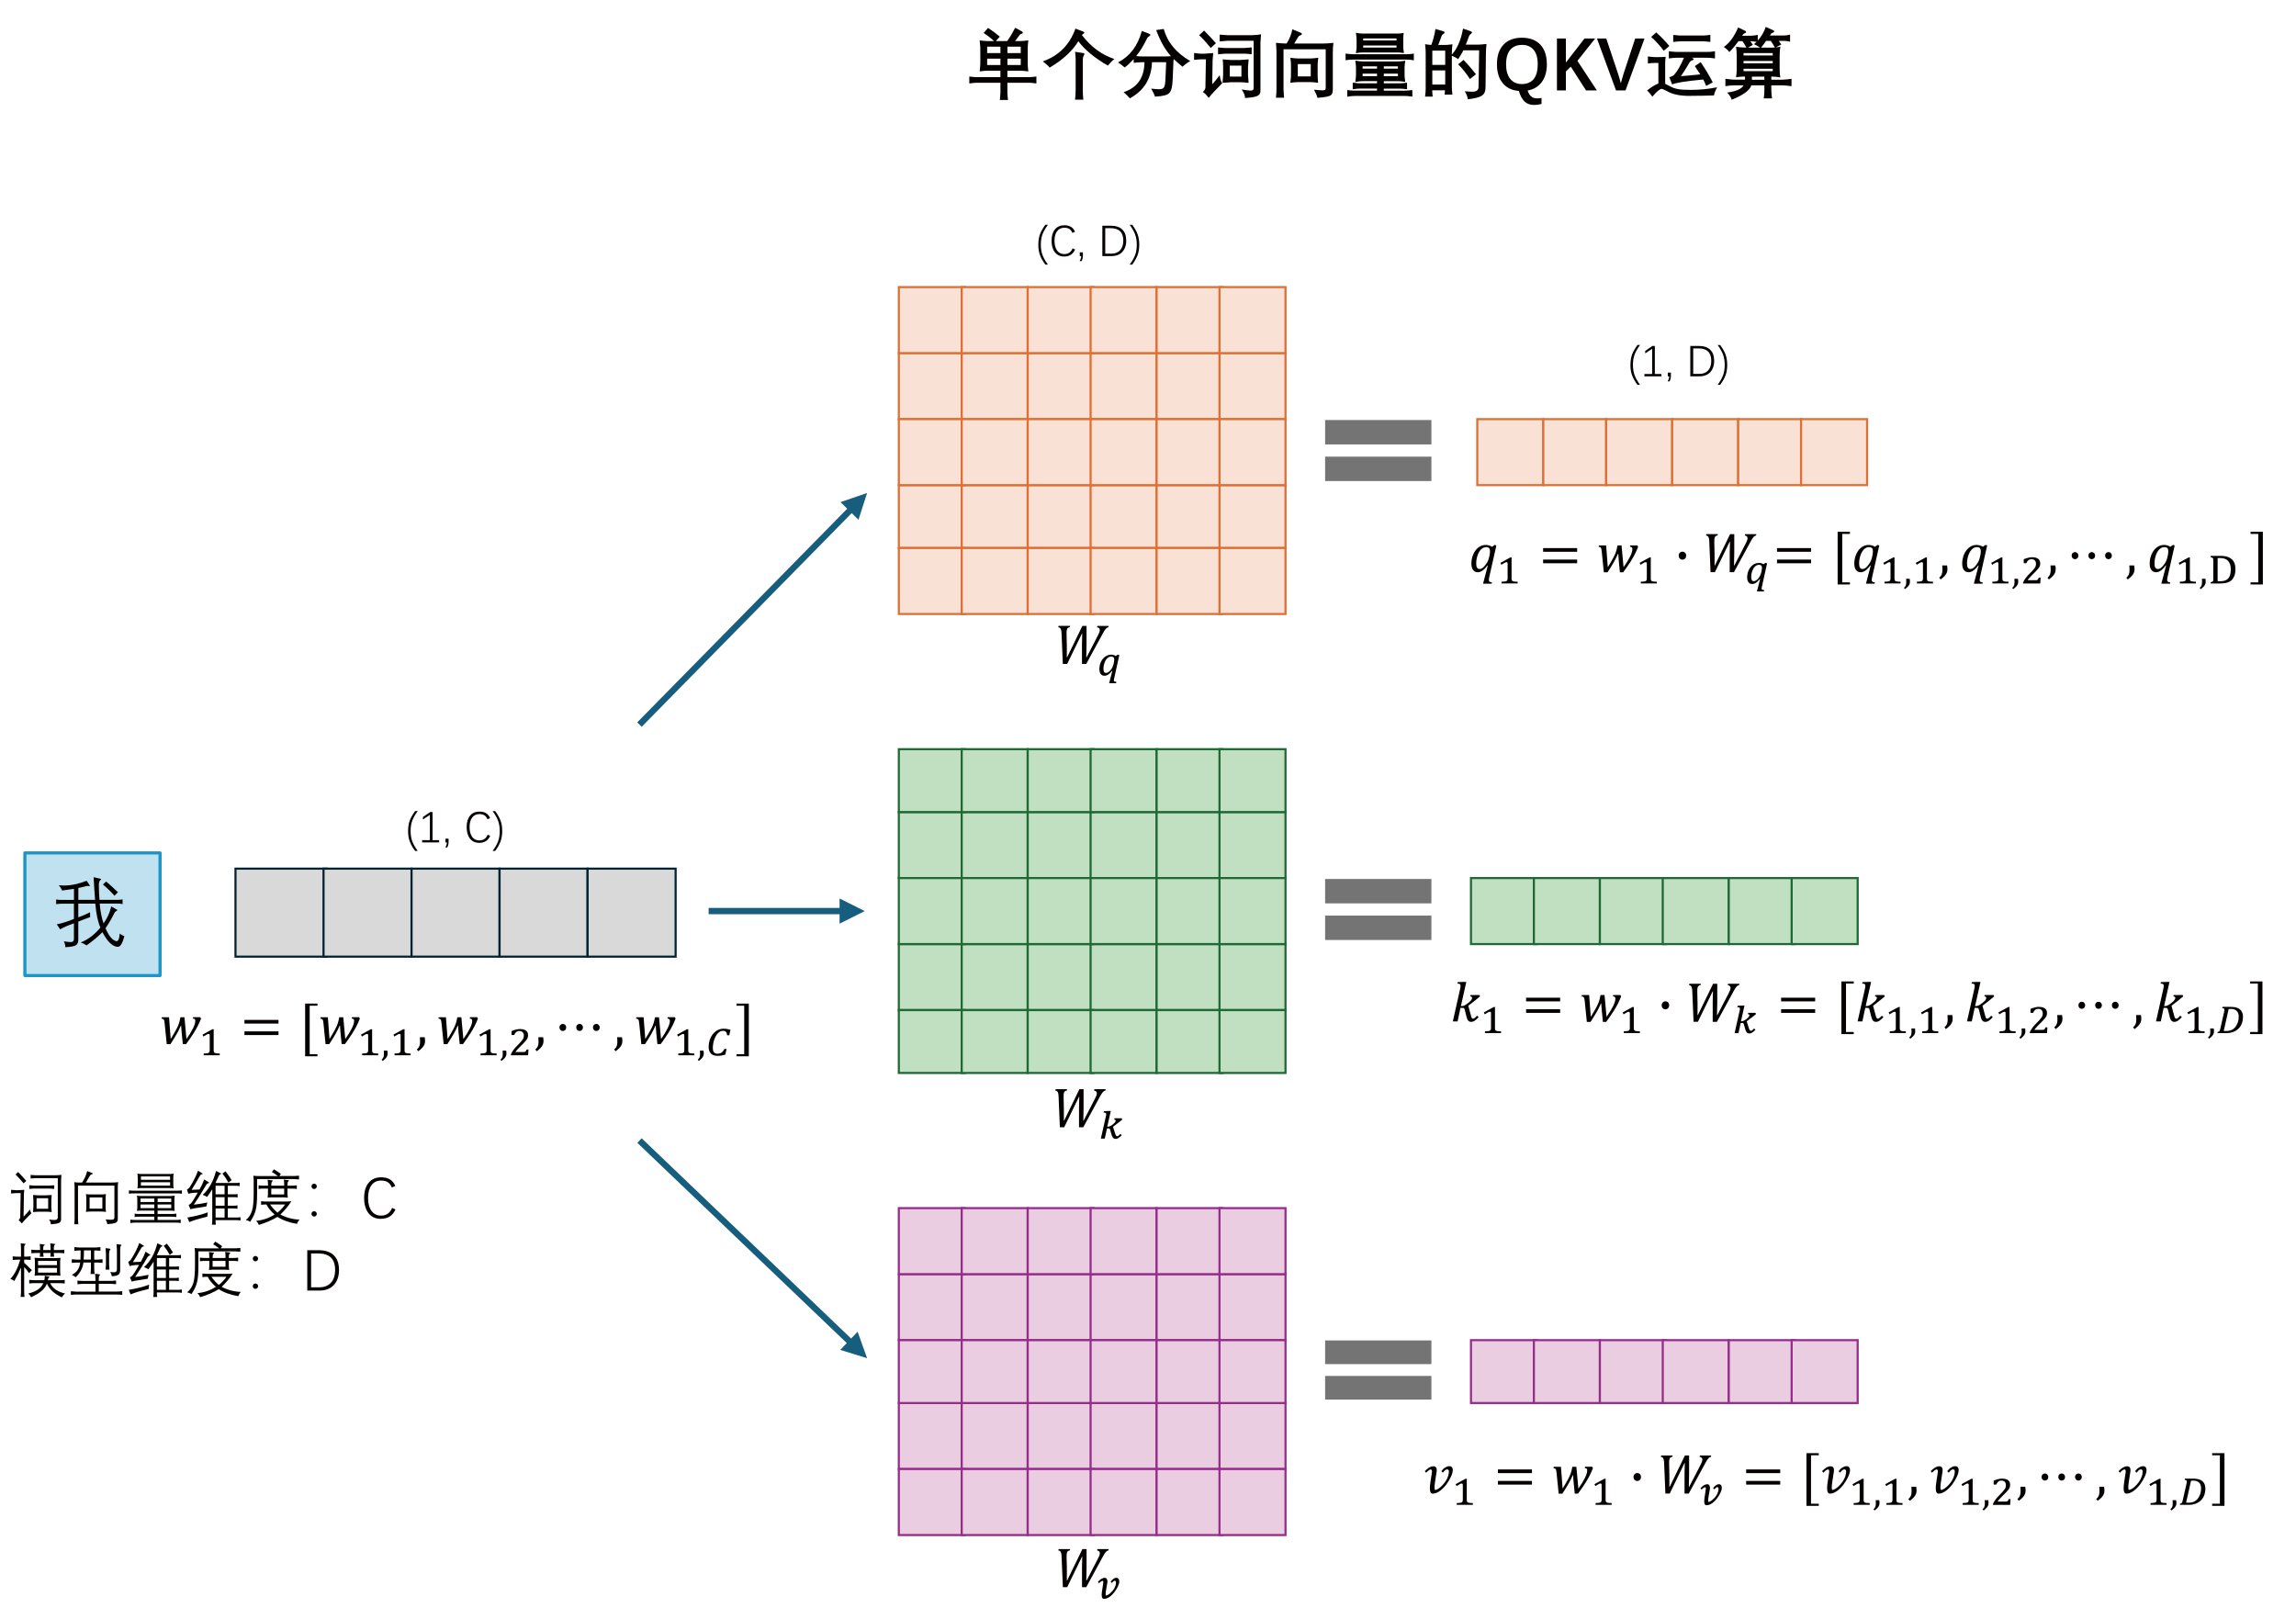 <?xml version="1.0" encoding="UTF-8"?>
<svg id="_图层_1" data-name="图层 1" xmlns="http://www.w3.org/2000/svg" viewBox="0 0 730.34 514.96">
  <defs>
    <style>
      .cls-1 {
        fill: #c0e0c1;
        stroke: #1e6935;
      }

      .cls-1, .cls-2, .cls-3, .cls-4 {
        stroke-miterlimit: 8;
        stroke-width: .67px;
      }

      .cls-5, .cls-6 {
        fill: #040000;
      }

      .cls-6, .cls-7 {
        fill-rule: evenodd;
      }

      .cls-8 {
        isolation: isolate;
      }

      .cls-9 {
        fill: #165d7e;
      }

      .cls-2 {
        fill: #f9e1d5;
        stroke: #de6f35;
      }

      .cls-3 {
        fill: #ebcde2;
        stroke: #952d8a;
      }

      .cls-7 {
        fill: #747474;
      }

      .cls-10 {
        fill: #bfe1f0;
        stroke: #1d95c7;
        stroke-linejoin: round;
      }

      .cls-4 {
        fill: #d9d9d9;
        stroke: #022332;
      }
    </style>
  </defs>
  <rect class="cls-10" x="7.91" y="271.33" width="43" height="39"/>
  <g class="cls-8">
    <path class="cls-5" d="M23.53,286.26v-3.5c-.93.16-2.18.33-3.75.53-.38-.77-.74-1.32-1.08-1.68.55.06,1.1.09,1.66.09,2.27,0,4.66-.5,7.2-1.51l.89,1.31c.09.13.14.23.14.28,0,.02-.01.05-.04.07s-.07.04-.14.04-.16,0-.28-.02c-.12-.02-.24-.04-.34-.04-.11,0-.21.01-.3.04-.85.24-1.71.45-2.57.62v3.77h5.32c-.24-3.27-.39-5.67-.46-7.21l2.17.5c.16.04.23.09.23.15.02.05-.05.12-.19.21-.37.29-.55.82-.55,1.58.02,1.81.09,3.4.21,4.76h5.88c.38.02.87-.03,1.46-.14v1.49c-.67-.12-1.18-.17-1.51-.15h-5.77c.2,2.45.61,4.55,1.23,6.29,1.18-1.63,1.99-3.43,2.44-5.38l1.78,1.01c.14.08.2.14.16.19,0,.05-.1.14-.3.25-.32.17-.59.48-.8.94-.72,1.5-1.61,3.01-2.66,4.54,1.07,2.49,2.22,3.87,3.46,4.12.57.09.92-.71,1.05-2.4.48.35.97.62,1.49.82-.59,2.25-1.28,3.38-2.09,3.38-.08,0-.14,0-.18-.01-1.58-.15-3.15-1.7-4.72-4.66-1.44,1.46-3.12,2.86-5.04,4.21-.55-.4-1.16-.71-1.85-.94,2.27-.87,4.36-2.45,6.27-4.73-.77-1.58-1.32-4.11-1.64-7.61h-5.41v4.35c1.5-.53,2.75-1.07,3.74-1.61l.02,1.54c-1.54.55-2.79,1.04-3.76,1.44v5.61c.03.96-.23,1.59-.77,1.9-.52.34-1.64.54-3.36.62.02-.62-.14-1.24-.46-1.85.96.15,1.66.22,2.11.22.26,0,.45-.02.56-.07.38-.09.56-.46.53-1.11v-4.77c-1.92.66-3.38,1.29-4.37,1.9l-1.08-1.59c1.82-.37,3.64-.94,5.45-1.72v-4.85h-3.77c-.46-.02-1.09.04-1.88.15v-1.49c.67.11,1.28.16,1.83.14h3.82ZM32.74,281.38l1.03-.94c1.2.99,2.45,2.13,3.73,3.41l-1.08,1.1c-1.3-1.44-2.52-2.63-3.68-3.57Z"/>
  </g>
  <rect class="cls-4" x="74.91" y="276.33" width="29" height="28"/>
  <rect class="cls-4" x="102.91" y="276.33" width="28" height="28"/>
  <rect class="cls-4" x="130.91" y="276.33" width="28" height="28"/>
  <rect class="cls-4" x="158.91" y="276.33" width="28" height="28"/>
  <rect class="cls-4" x="186.91" y="276.33" width="28" height="28"/>
  <rect class="cls-2" x="469.91" y="133.33" width="21" height="21"/>
  <rect class="cls-2" x="490.91" y="133.33" width="20" height="21"/>
  <rect class="cls-2" x="510.91" y="133.33" width="21" height="21"/>
  <rect class="cls-2" x="531.91" y="133.33" width="21" height="21"/>
  <rect class="cls-2" x="552.91" y="133.33" width="20" height="21"/>
  <rect class="cls-2" x="572.91" y="133.33" width="21" height="21"/>
  <rect class="cls-1" x="467.91" y="279.33" width="21" height="21"/>
  <rect class="cls-1" x="487.91" y="279.33" width="21" height="21"/>
  <rect class="cls-1" x="508.91" y="279.33" width="21" height="21"/>
  <rect class="cls-1" x="528.91" y="279.33" width="21" height="21"/>
  <rect class="cls-1" x="549.91" y="279.33" width="21" height="21"/>
  <rect class="cls-1" x="569.91" y="279.33" width="21" height="21"/>
  <rect class="cls-3" x="467.91" y="426.33" width="21" height="20"/>
  <rect class="cls-3" x="487.91" y="426.33" width="21" height="20"/>
  <rect class="cls-3" x="508.91" y="426.33" width="21" height="20"/>
  <rect class="cls-3" x="528.91" y="426.33" width="21" height="20"/>
  <rect class="cls-3" x="549.91" y="426.33" width="21" height="20"/>
  <rect class="cls-3" x="569.91" y="426.33" width="21" height="20"/>
  <path class="cls-7" d="M421.51,133.62h33.81v7.76h-33.81v-7.76ZM421.51,145.27h33.81v7.76h-33.81v-7.76Z"/>
  <path class="cls-7" d="M421.51,279.62h33.81v7.76h-33.81v-7.76ZM421.51,291.27h33.81v7.76h-33.81v-7.76Z"/>
  <path class="cls-7" d="M421.51,426.42h33.81v7.53h-33.81v-7.53ZM421.51,437.71h33.81v7.53h-33.81v-7.53Z"/>
  <rect class="cls-2" x="285.91" y="112.33" width="21" height="21"/>
  <rect class="cls-2" x="305.91" y="112.33" width="21" height="21"/>
  <rect class="cls-2" x="326.91" y="112.33" width="21" height="21"/>
  <rect class="cls-2" x="346.91" y="112.33" width="21" height="21"/>
  <rect class="cls-2" x="367.91" y="112.33" width="21" height="21"/>
  <rect class="cls-2" x="285.91" y="91.33" width="21" height="21"/>
  <rect class="cls-2" x="305.91" y="91.33" width="21" height="21"/>
  <rect class="cls-2" x="326.91" y="91.33" width="21" height="21"/>
  <rect class="cls-2" x="346.91" y="91.33" width="21" height="21"/>
  <rect class="cls-2" x="367.91" y="91.33" width="21" height="21"/>
  <rect class="cls-2" x="285.91" y="154.33" width="21" height="20"/>
  <rect class="cls-2" x="305.91" y="154.33" width="21" height="20"/>
  <rect class="cls-2" x="326.91" y="154.33" width="21" height="20"/>
  <rect class="cls-2" x="346.91" y="154.33" width="21" height="20"/>
  <rect class="cls-2" x="367.91" y="154.33" width="21" height="20"/>
  <rect class="cls-2" x="285.91" y="133.33" width="21" height="21"/>
  <rect class="cls-2" x="305.91" y="133.33" width="21" height="21"/>
  <rect class="cls-2" x="326.91" y="133.33" width="21" height="21"/>
  <rect class="cls-2" x="346.91" y="133.33" width="21" height="21"/>
  <rect class="cls-2" x="367.91" y="133.33" width="21" height="21"/>
  <rect class="cls-2" x="285.91" y="174.33" width="21" height="21"/>
  <rect class="cls-2" x="305.91" y="174.33" width="21" height="21"/>
  <rect class="cls-2" x="326.91" y="174.33" width="21" height="21"/>
  <rect class="cls-2" x="346.91" y="174.33" width="21" height="21"/>
  <rect class="cls-2" x="367.91" y="174.33" width="21" height="21"/>
  <rect class="cls-2" x="387.91" y="112.33" width="21" height="21"/>
  <rect class="cls-2" x="387.91" y="91.33" width="21" height="21"/>
  <rect class="cls-2" x="387.91" y="154.33" width="21" height="20"/>
  <rect class="cls-2" x="387.91" y="133.33" width="21" height="21"/>
  <rect class="cls-2" x="387.91" y="174.33" width="21" height="21"/>
  <rect class="cls-1" x="285.91" y="258.33" width="21" height="21"/>
  <rect class="cls-1" x="305.91" y="258.33" width="21" height="21"/>
  <rect class="cls-1" x="326.91" y="258.33" width="21" height="21"/>
  <rect class="cls-1" x="346.91" y="258.33" width="21" height="21"/>
  <rect class="cls-1" x="367.91" y="258.33" width="21" height="21"/>
  <rect class="cls-1" x="285.91" y="238.33" width="21" height="20"/>
  <rect class="cls-1" x="305.91" y="238.33" width="21" height="20"/>
  <rect class="cls-1" x="326.91" y="238.33" width="21" height="20"/>
  <rect class="cls-1" x="346.91" y="238.33" width="21" height="20"/>
  <rect class="cls-1" x="367.91" y="238.33" width="21" height="20"/>
  <rect class="cls-1" x="285.91" y="300.33" width="21" height="21"/>
  <rect class="cls-1" x="305.91" y="300.33" width="21" height="21"/>
  <rect class="cls-1" x="326.91" y="300.33" width="21" height="21"/>
  <rect class="cls-1" x="346.91" y="300.33" width="21" height="21"/>
  <rect class="cls-1" x="367.91" y="300.33" width="21" height="21"/>
  <rect class="cls-1" x="285.91" y="279.33" width="21" height="21"/>
  <rect class="cls-1" x="305.91" y="279.33" width="21" height="21"/>
  <rect class="cls-1" x="326.91" y="279.33" width="21" height="21"/>
  <rect class="cls-1" x="346.91" y="279.33" width="21" height="21"/>
  <rect class="cls-1" x="367.91" y="279.33" width="21" height="21"/>
  <rect class="cls-1" x="285.91" y="321.33" width="21" height="20"/>
  <rect class="cls-1" x="305.91" y="321.33" width="21" height="20"/>
  <rect class="cls-1" x="326.91" y="321.33" width="21" height="20"/>
  <rect class="cls-1" x="346.91" y="321.33" width="21" height="20"/>
  <rect class="cls-1" x="367.91" y="321.33" width="21" height="20"/>
  <rect class="cls-1" x="387.91" y="258.33" width="21" height="21"/>
  <rect class="cls-1" x="387.91" y="238.33" width="21" height="20"/>
  <rect class="cls-1" x="387.91" y="300.33" width="21" height="21"/>
  <rect class="cls-1" x="387.91" y="279.33" width="21" height="21"/>
  <rect class="cls-1" x="387.91" y="321.33" width="21" height="20"/>
  <rect class="cls-3" x="285.91" y="405.33" width="21" height="21"/>
  <rect class="cls-3" x="305.91" y="405.33" width="21" height="21"/>
  <rect class="cls-3" x="326.91" y="405.33" width="21" height="21"/>
  <rect class="cls-3" x="346.91" y="405.33" width="21" height="21"/>
  <rect class="cls-3" x="367.91" y="405.33" width="21" height="21"/>
  <rect class="cls-3" x="285.91" y="384.33" width="21" height="21"/>
  <rect class="cls-3" x="305.91" y="384.33" width="21" height="21"/>
  <rect class="cls-3" x="326.91" y="384.33" width="21" height="21"/>
  <rect class="cls-3" x="346.91" y="384.33" width="21" height="21"/>
  <rect class="cls-3" x="367.91" y="384.33" width="21" height="21"/>
  <rect class="cls-3" x="285.91" y="446.33" width="21" height="21"/>
  <rect class="cls-3" x="305.91" y="446.33" width="21" height="21"/>
  <rect class="cls-3" x="326.91" y="446.33" width="21" height="21"/>
  <rect class="cls-3" x="346.91" y="446.33" width="21" height="21"/>
  <rect class="cls-3" x="367.91" y="446.33" width="21" height="21"/>
  <rect class="cls-3" x="285.91" y="426.33" width="21" height="20"/>
  <rect class="cls-3" x="305.91" y="426.33" width="21" height="20"/>
  <rect class="cls-3" x="326.91" y="426.33" width="21" height="20"/>
  <rect class="cls-3" x="346.91" y="426.33" width="21" height="20"/>
  <rect class="cls-3" x="367.91" y="426.33" width="21" height="20"/>
  <rect class="cls-3" x="285.91" y="467.33" width="21" height="21"/>
  <rect class="cls-3" x="305.91" y="467.33" width="21" height="21"/>
  <rect class="cls-3" x="326.91" y="467.33" width="21" height="21"/>
  <rect class="cls-3" x="346.91" y="467.33" width="21" height="21"/>
  <rect class="cls-3" x="367.91" y="467.33" width="21" height="21"/>
  <rect class="cls-3" x="387.91" y="405.33" width="21" height="21"/>
  <rect class="cls-3" x="387.91" y="384.33" width="21" height="21"/>
  <rect class="cls-3" x="387.91" y="446.33" width="21" height="21"/>
  <rect class="cls-3" x="387.91" y="426.33" width="21" height="20"/>
  <rect class="cls-3" x="387.91" y="467.33" width="21" height="21"/>
  <path class="cls-9" d="M204.12,231.21l67.74-68.93-1.43-1.4-67.74,68.93,1.43,1.4ZM273.07,165.34l2.75-8.51-8.46,2.9,5.71,5.61Z"/>
  <path class="cls-9" d="M225.41,288.83h42.99v2h-42.99v-2ZM267.06,285.83l8,4-8,4v-8Z"/>
  <path class="cls-9" d="M204.1,362.1l67.6,64.63-1.38,1.45-67.59-64.63,1.38-1.45ZM272.8,423.65l3.02,8.42-8.55-2.64,5.53-5.78Z"/>
  <g class="cls-8">
    <path class="cls-5" d="M327.09,22.71c-1.26-.16-2.14-.23-2.64-.22h-4.01v2.05h6.98c.39,0,1.14-.06,2.25-.2v2.21c-1.14-.16-1.89-.23-2.25-.22h-6.98v3c0,.53.06,1.36.19,2.47h-2.59c.13-1.2.2-2.02.19-2.47v-3h-7.63c-.31-.02-1.07.06-2.27.22v-2.21c1.14.14,1.9.21,2.27.2h7.63v-2.05h-4.01c-.58,0-1.44.07-2.59.22.14-1.28.21-2.13.2-2.54v-4.78c.02-.22-.05-1.07-.2-2.54,1.27.16,2.13.23,2.57.22h1.99c-.96-.91-2.06-1.77-3.3-2.58l1.41-1.61c1.29.83,2.53,1.76,3.73,2.79l-1.25,1.39h3.61c.84-1.18,1.68-2.59,2.54-4.23l1.99,1.08c.3.17.45.34.44.52s-.18.29-.51.35c-.22.04-.45.24-.7.6-.05.08-.14.19-.25.34-.36.52-.69.96-1,1.35h1.56c.52,0,1.39-.07,2.64-.22-.13,1.1-.2,1.96-.19,2.57v4.76c0,.7.06,1.55.19,2.54ZM314.01,14.85v2.04h4.22v-2.04h-4.22ZM314.01,18.65v2.04h4.22v-2.04h-4.22ZM324.69,14.85h-4.24v2.04h4.24v-2.04ZM320.45,18.65v2.04h4.24v-2.04h-4.24Z"/>
    <path class="cls-5" d="M331.72,19.52c5.06-1.78,8.52-5.25,10.37-10.42l2.45.94c.24.09.37.21.38.34s-.09.26-.31.38c-.2.11-.35.25-.46.41,2.88,3.76,6.32,6.29,10.35,7.61-.56.39-1.2,1.02-1.92,1.89-.07.09-.12.15-.16.2-4.19-2.4-7.32-4.98-9.41-7.75-1.91,3.12-4.95,5.93-9.14,8.4-.25-.4-.68-.82-1.28-1.28-.38-.28-.66-.52-.87-.71ZM344.42,19.25v9.23c0,1.17.07,2.25.19,3.22h-2.64c.12-.98.18-2.07.19-3.29v-9.6c0-.53-.05-1.31-.19-2.33l2.52.39c.27.03.42.11.45.22.04.11-.03.31-.21.6-.21.34-.31.86-.3,1.56Z"/>
    <path class="cls-5" d="M357.38,29.33c4.39-1.43,6.61-4.61,6.67-9.55h-.55c-.95.02-1.91.09-2.88.21v-1.2c-.93,1.03-1.88,1.93-2.86,2.68-.76-.66-1.47-1.2-2.13-1.61,3.76-1.93,6.29-5.27,7.58-10.01l2.02.77c.47.17.7.33.7.47.03.13-.17.34-.6.61-.24.13-.48.48-.73,1.05-.88,1.84-1.94,3.54-3.19,5.09.64.08,1.34.12,2.09.12h7.03c.65,0,1.3-.03,1.95-.09-1.8-1.96-3.38-4.73-4.71-8.3l2.43-.36c1.12,4.22,3.93,7.62,8.43,10.22-.8.41-1.63,1.02-2.47,1.8-1.02-.8-1.96-1.62-2.82-2.47-.07.59-.11,1.11-.11,1.56l-.21,4.9c-.07,2.36-.45,3.82-1.12,4.38-.52.64-2.01,1.02-4.49,1.14-.23-.7-.64-1.54-1.23-2.54,1.17.12,2,.19,2.47.19.82.02,1.36-.2,1.61-.63.26-.35.41-1.24.46-2.67.02-.6.06-1.49.12-2.66.05-1.16.08-2.05.11-2.65h-4.51c-.17,5.22-2.52,9.05-7.05,11.5-.77-.85-1.42-1.5-1.97-1.95Z"/>
    <path class="cls-5" d="M385.72,19.13l-.12,7.68c.64-.68,1.43-1.64,2.38-2.88.12,1.11.39,1.95.81,2.52-2.24,2.27-3.68,3.83-4.31,4.69-.7-.91-1.31-1.54-1.85-1.88.52-.48.78-.96.8-1.46l.16-8.93h-1.49c-.66.02-1.41.07-2.27.18v-2.19c1.05.14,1.81.21,2.27.22h1.01c.34,0,1.27-.07,2.81-.2-.12,1.09-.18,1.85-.2,2.26ZM381.43,11.21l1.58-1.49c1.35,1.35,2.61,2.7,3.76,4.03l-1.63,1.51c-1.48-1.81-2.72-3.16-3.71-4.05ZM398.15,15.08v2.18c-.91-.11-1.66-.17-2.27-.19h-6.13c-.5.02-1.27.08-2.3.19v-2.18c1.1.12,1.87.19,2.3.19h6.11c.52-.02,1.29-.08,2.3-.19ZM390.28,11.19h8.07c1.23-.05,2.15-.14,2.78-.27-.1,1.09-.16,1.93-.19,2.52v15.36c.03.83-.29,1.39-.95,1.69-.63.33-1.94.56-3.93.69-.03-.79-.39-1.7-1.08-2.72,1.38.23,2.32.36,2.8.36.39,0,.66-.07.8-.22.13-.13.2-.41.19-.83v-14.79h-8.5c-.31,0-1.08.07-2.3.2v-2.16c1.22.11,1.98.16,2.3.16ZM389.08,21.38c-.02-.84-.06-1.67-.14-2.5,1.05.12,1.93.18,2.61.2h2.81c.22,0,.93-.05,2.14-.14.31-.03.54-.05.68-.06-.11,1.22-.17,2.04-.19,2.47v2.64c.02.41.08,1.19.19,2.36-1.28-.12-2.15-.19-2.61-.19h-2.98c-.53.02-1.43.08-2.71.19.1-1.07.16-1.92.19-2.54v-2.43ZM391.19,20.88v3.48h3.7v-3.48h-3.7Z"/>
    <path class="cls-5" d="M405.89,13.63c1.09.12,2.13.2,3.12.21h.26c.87-1.37,1.48-2.87,1.83-4.51l2.54,1.03c.34.15.51.31.49.48-.03.18-.23.33-.61.46-.27.08-.5.29-.69.63-.2.35-.54.92-1.02,1.71-.05.09-.09.15-.12.2h9.34c.95,0,1.99-.08,3.12-.21-.11.86-.17,1.82-.19,2.88v11.59c.05,1.23-.2,1.98-.75,2.25-.41.33-1.8.59-4.15.77-.16-.7-.52-1.57-1.08-2.59,1.3.14,2.2.21,2.71.21.41,0,.69-.06.82-.18.13-.1.2-.32.19-.67v-12.21h-13.42v12.76c0,.39.05,1.2.15,2.43,0,.1.02.18.02.22h-2.57c.11-1.2.16-2.09.16-2.65v-11.94c-.02-.85-.07-1.81-.16-2.88ZM419.33,18.38c-.13,1.05-.2,1.81-.2,2.29v3.28c0,.68.05,1.47.16,2.38-1.02-.14-1.87-.21-2.54-.21h-3.79c-.69,0-1.53.08-2.52.21.14-1.07.21-1.86.21-2.38v-3.26c0-.55-.06-1.32-.19-2.31.98.14,1.82.21,2.5.22h3.87c.61,0,1.44-.08,2.5-.22ZM412.82,24.31h4.12v-3.91h-4.12v3.91Z"/>
    <path class="cls-5" d="M449.73,17.07v2.11c-.54-.09-.98-.14-1.31-.18-.31-.03-.64-.05-.98-.05h-17.09c-.52-.02-1.29.05-2.33.22v-2.13c.62.09,1.07.14,1.35.16.3.03.63.05.98.05h17.09c.48.02,1.25-.05,2.3-.19ZM430.92,28.82h7.1v-.64h-5.4c-.48-.02-1.25.05-2.33.21v-2.13c.65.1,1.11.16,1.37.19.29.03.61.05.96.05h5.4v-.69h-4.49c-.54-.02-1.35.07-2.43.25.09-.59.14-1.04.18-1.37s.05-.64.05-.94v-2.16c.02-.46-.06-1.22-.22-2.29.81.12,1.32.18,1.54.2.29.03.56.05.82.05h11.04c.55.02,1.38-.05,2.5-.22-.09.58-.14,1.02-.18,1.34-.03.3-.05.6-.05.9v2.18c-.02.44.06,1.2.22,2.29-1.12-.16-1.96-.23-2.5-.22h-4.32v.69h5.06c.38.02,1.15-.05,2.33-.21v2.09c-.62-.08-1.08-.13-1.38-.15s-.61-.04-.96-.04h-5.06v.64h6.77c.3.02,1.08-.05,2.32-.19v2.09c-1.22-.16-1.99-.23-2.32-.21h-16.03c-.54-.02-1.32.06-2.36.23v-2.11c.54.08.96.13,1.26.15s.67.04,1.1.04ZM446.51,10.48c-.09.48-.14,1.11-.14,1.9v2.54c-.02.27.05.91.21,1.95-.58-.07-1.02-.12-1.33-.15s-.59-.04-.85-.04h-10.71c-.62-.02-1.42.05-2.4.23.09-.48.14-.86.18-1.14.03-.26.05-.54.05-.83v-2.39c0-.41-.07-1.12-.22-2.12.6.1,1.04.17,1.33.2s.6.05.96.05h10.87c.62,0,1.31-.07,2.06-.2ZM433.44,21.12v.71h4.58v-.71h-4.58ZM433.44,23.42v.8h4.58v-.8h-4.58ZM433.62,12.24v.64h10.6v-.64h-10.6ZM433.62,14.47v.66h10.6v-.66h-10.6ZM440.18,21.12v.71h4.49v-.71h-4.49ZM440.18,23.42v.8h4.49v-.8h-4.49Z"/>
    <path class="cls-5" d="M455.75,30.74h-2.44c.13-1.21.2-2.02.19-2.43v-11.54c0-.57-.05-1.47-.19-2.71.96.16,1.62.23,1.98.23.58-1.53,1.02-3.22,1.32-5.06l2.11.6c.49.12.75.27.79.45s-.16.41-.59.68c-.18.1-.33.35-.46.75-.08.22-.18.5-.3.86-.21.6-.43,1.18-.66,1.73h1.92c.52.02,1.39-.05,2.59-.21-.13,1.2-.2,2.09-.19,2.68v.6c1.75-1.95,2.93-4.71,3.55-8.27l2.2.74c.45.16.67.32.66.46.02.15-.2.39-.63.73-.09.04-.22.25-.39.64-.23.74-.55,1.58-.96,2.52h4.16c.39,0,1.2-.06,2.43-.2-.12,1.27-.18,2.2-.18,2.77l-.12,10.83c.02,1.36-.35,2.29-1.11,2.79-.71.54-2.22.94-4.52,1.2-.12-.85-.45-1.7-.98-2.54,1.14.09,1.88.14,2.2.14,1.51.05,2.24-.5,2.19-1.65.02-1.93.05-3.84.09-5.73.04-1.91.07-3.84.09-5.8h-4.99c-.41.8-.97,1.75-1.7,2.84-.31-.31-.98-.69-1.99-1.12v10.1c0,.52.06,1.28.19,2.26h-2.52c.1-.67.16-1.12.16-1.35h-4.08c0,.39.05,1.07.16,2.04ZM455.61,16.11v4.54h4.1v-4.54h-4.1ZM455.61,22.39v4.51h4.1v-4.51h-4.1ZM463.82,20.47l1.7-1.41c1.48,1.52,2.8,3.04,3.96,4.58l-1.92,1.51c-1.14-1.8-2.39-3.36-3.74-4.69Z"/>
  </g>
  <g class="cls-8">
    <path class="cls-5" d="M492.05,20.43c0,2.31-.54,4.2-1.63,5.67s-2.58,2.36-4.49,2.68c.27.86.64,1.49,1.12,1.9s1.12.62,1.92.62c.45,0,.91-.05,1.38-.15v1.92c-.79.21-1.58.32-2.38.32-1.2,0-2.19-.35-2.96-1.04s-1.4-1.83-1.88-3.43c-2.2-.16-3.9-.99-5.13-2.48s-1.83-3.49-1.83-6.02c0-2.66.69-4.73,2.08-6.21s3.34-2.21,5.87-2.21,4.47.74,5.85,2.21,2.07,3.55,2.07,6.21ZM489.15,20.43c0-1.98-.43-3.51-1.3-4.56s-2.11-1.59-3.71-1.59-2.88.53-3.76,1.58-1.31,2.58-1.31,4.58.44,3.55,1.32,4.65,2.12,1.65,3.71,1.65,2.89-.53,3.75-1.59,1.29-2.63,1.29-4.72Z"/>
    <path class="cls-5" d="M504.5,28.76l-4.84-7.55-1.56,1.51v6.04h-2.85V12.25h2.85v7.63l5.92-7.63h3.39l-5.65,7.11,6.19,9.4h-3.45Z"/>
    <path class="cls-5" d="M514.04,28.76l-6.06-16.51h2.96l3.7,11.05c.35,1.05.66,2.11.93,3.18.32-1.21.62-2.25.9-3.12l3.68-11.11h2.96l-6.05,16.51h-3.04Z"/>
  </g>
  <g class="cls-8">
    <path class="cls-5" d="M529.82,18.08c-.09.78-.13,1.52-.14,2.23v6.36c.18.09.49.24.93.46l.7.35c.79.44,1.64.73,2.55.88.9.16,2.25.24,4.07.23,2.85,0,5.6-.28,8.24-.82-.5.98-.83,1.84-.98,2.59-2.58.08-5.01.12-7.3.13-3.3.09-5.88-.44-7.75-1.57-1.02-.49-1.55-.71-1.61-.64-.59.04-1.57.86-2.93,2.47-.61-.88-1.17-1.53-1.69-1.95,1.35-1.1,2.55-1.84,3.61-2.23v-6.55h-1.01c-.74,0-1.52.06-2.33.19v-2.26c1.01.15,1.79.22,2.33.22h.86c.87,0,1.68-.04,2.45-.09ZM525.23,11.74l1.61-1.42c1.58,1.41,2.96,2.85,4.16,4.32l-1.76,1.51c-1.23-1.62-2.56-3.1-4.01-4.42ZM539.11,21.03l1.88-1.25c1.59,2.37,2.87,4.51,3.83,6.43l-2.11,1.12c-.03-.07-.07-.18-.13-.32-.35-.87-.61-1.44-.79-1.72-5.54.52-8.84,1.04-9.89,1.58l-.9-2.3c.64-.17,1.14-.41,1.49-.73,1.03-1.12,2.09-2.95,3.16-5.47h-2.33c-.53,0-1.36.07-2.47.22v-2.29c1.21.15,2.04.22,2.47.22h9.82c.65,0,1.44-.07,2.38-.22v2.29c-.99-.15-1.79-.22-2.38-.22h-4.95c.38.17.57.33.56.47s-.21.28-.61.42c-.33.09-.63.41-.91.96-.9,1.53-1.75,2.87-2.54,4.01,1.34-.09,3.4-.29,6.16-.57-.45-.7-1.03-1.58-1.75-2.64ZM532.24,13.34v-2.23c1.07.12,1.86.18,2.38.19h7.17c.48,0,1.23-.07,2.26-.21v2.25c-.91-.12-1.67-.19-2.26-.19h-7.17c-.45,0-1.25.06-2.38.19Z"/>
    <path class="cls-5" d="M561.69,8.57l2.33,1.05c.26.12.37.27.34.42s-.2.29-.52.39c-.23.08-.39.2-.5.36-.03.05-.07.11-.13.2-.09.12-.17.23-.22.3h4.51c.61,0,1.25-.1,1.91-.28v2.25c-.76-.17-1.39-.26-1.91-.26h-1.69c.04.05.1.14.18.26.28.43.49.73.62.89l-1.73.94c.5-.05.98-.14,1.44-.25-.14.75-.22,1.7-.23,2.84v4.08c0,1.23.08,2.2.21,2.88-.84-.17-1.68-.26-2.5-.27h-.36v.98h3.7c.92-.05,1.83-.15,2.73-.28v2.34c-1.08-.15-1.99-.23-2.73-.26h-3.7v1.35c.02,1.27.11,2.21.25,2.8h-2.66c.13-.67.2-1.61.21-2.8v-1.35h-4.15c-.5,1.58-2.58,3.11-6.25,4.58-.18-.7-.65-1.46-1.42-2.29,2.83-.38,4.57-1.15,5.21-2.3h-3.05c-.76.02-1.67.11-2.74.26v-2.34c1.24.16,2.16.26,2.74.28h3.5v-.98h-.46c-.79.02-1.59.1-2.4.22.12-.73.2-1.46.21-2.19v-4.82c0-1.01-.07-1.91-.21-2.7.85.14,1.75.22,2.71.25h.59c-.37-.69-.79-1.37-1.28-2.04h-1.22c-1.13,1.53-2.11,2.69-2.93,3.48-.43-.59-1.02-1.12-1.76-1.62,1.81-1.24,3.33-3.31,4.56-6.21l2.24,1.08c.19.1.28.22.28.35,0,.03-.01.09-.04.18s-.18.18-.47.27c-.14.04-.27.14-.4.3-.09.12-.2.28-.32.46h2.59c.95-.02,1.74-.11,2.36-.28v1.82c1.19-1.34,2.04-2.8,2.54-4.36ZM563.89,17.64v-.75h-9.28v.75h9.28ZM554.61,19.39v.75h9.28v-.75h-9.28ZM563.89,22.63v-.75h-9.28v.75h9.28ZM556.79,13.11h-.02c.09.13.23.33.41.59.19.27.32.47.41.59l-1.61.87h3.9c-.61-.45-1.26-.82-1.95-1.1.02-.02.04-.04.08-.07.34-.27.59-.49.76-.68-.67-.11-1.34-.17-1.99-.19ZM557.27,25.37h3.96v-.98h-3.96v.98ZM563.59,15.15c.37,0,.7,0,.98-.02-.37-.71-.79-1.41-1.28-2.11h-1.54c-.45.73-.98,1.44-1.58,2.13h3.41Z"/>
  </g>
  <g class="cls-8">
    <path class="cls-5" d="M7.6,380.04l-.1,7c.71-.7,1.38-1.46,2.01-2.28.05.42.22.81.49,1.18-1.6,1.58-2.62,2.67-3.06,3.26-.4-.51-.74-.85-1.01-1.03.33-.32.5-.7.51-1.13l.13-7.49h-1.55c-.33,0-.83.04-1.49.12v-1.16c.62.07,1.12.11,1.49.11h.8c.4,0,1.03-.04,1.89-.11-.06.63-.1,1.14-.11,1.53ZM4.93,373.63l.82-.78c.78.77,1.65,1.71,2.61,2.82l-.84.78c-1.05-1.25-1.91-2.18-2.59-2.82ZM17.26,377.05v1.16c-.56-.06-1.05-.1-1.49-.11h-4.95c-.43.01-.93.05-1.51.11v-1.16c.67.07,1.18.11,1.51.11h4.93c.37-.01.87-.05,1.5-.11ZM19.54,373.76c-.06.65-.1,1.21-.11,1.67v12.41c.02.58-.19.98-.64,1.18-.42.22-1.29.37-2.61.46-.01-.5-.21-1.01-.58-1.55.67.12,1.21.17,1.63.17.29,0,.51-.03.65-.08.36-.09.53-.42.5-1.01v-12.21h-7.13c-.32,0-.83.04-1.51.11v-1.16c.63.08,1.14.12,1.51.12h6.44c.45,0,1.07-.04,1.85-.12ZM10.51,380.15c.86.07,1.45.11,1.78.11h2.25c.3,0,.94-.04,1.9-.11-.06.75-.1,1.31-.11,1.7v2.13c.01.33.05.87.11,1.6-.72-.08-1.29-.12-1.71-.12h-2.41c-.4.02-1.01.06-1.81.12.06-.66.1-1.25.11-1.76v-1.96c0-.38-.04-.95-.11-1.71ZM11.63,381.18v3.34h3.69v-3.34h-3.69Z"/>
    <path class="cls-5" d="M27.73,372.54l1.65.66c.15.06.21.11.18.15-.01.05-.12.12-.34.19-.3.1-.52.29-.67.57-.51.88-.92,1.57-1.23,2.08h8.44c.6,0,1.21-.04,1.83-.12-.08.56-.12,1.12-.12,1.67v9.55c.04.89-.12,1.42-.5,1.59-.27.24-1.21.42-2.8.55-.13-.54-.32-1.03-.58-1.5.69.07,1.24.1,1.65.1.33,0,.56-.02.68-.06.34-.07.5-.35.47-.82v-9.99h-11.58v10.4c0,.58.04,1.21.11,1.89h-1.3c.07-.64.11-1.27.11-1.89v-9.88c0-.47-.04-1-.11-1.6.64.08,1.23.12,1.75.12h.73c.82-1.23,1.36-2.45,1.62-3.65ZM33.71,379.88c-.08.52-.12,1.03-.12,1.53v2.52c0,.48.04,1.02.12,1.6-.56-.08-1.12-.12-1.69-.12h-3.06c-.55,0-1.09.04-1.62.12.08-.59.12-1.12.12-1.6v-2.51c0-.46-.04-.98-.12-1.55.56.07,1.1.11,1.62.11h3.14c.53,0,1.07-.04,1.6-.11ZM28.5,384.49h4.06v-3.56h-4.06v3.56Z"/>
    <path class="cls-5" d="M57.87,378.67v1.08c-.55-.09-1.05-.13-1.51-.11h-13.84c-.44-.02-.95.02-1.51.11v-1.08c.44.08.94.12,1.51.11h13.84c.44.01.94-.02,1.51-.11ZM42.99,388.09h6.1v-1.04h-4.72c-.57-.01-1.08.02-1.53.11v-1.08c.45.08.96.12,1.53.11h4.72v-1.08h-3.97c-.56-.01-1.08.02-1.55.11.08-.57.12-1.09.11-1.55v-1.78c.01-.44-.02-.95-.11-1.53.53.09,1.03.13,1.49.12h8.92c.46.01,1-.03,1.6-.12-.08.55-.12,1.05-.11,1.51v1.8c-.01.52.02,1.04.11,1.55-.64-.07-1.17-.11-1.6-.11h-3.85v1.08h4.44c.44.01.95-.02,1.53-.11v1.08c-.56-.08-1.07-.12-1.53-.11h-4.44v1.04h5.82c.43.01.94-.02,1.53-.11v1.08c-.61-.09-1.12-.13-1.53-.12h-12.97c-.44-.01-.95.03-1.53.14v-1.1c.47.08.98.12,1.53.11ZM55.23,373.35c-.08.44-.12.87-.11,1.29v2.09c-.01.36.02.8.11,1.32-.58-.08-1.03-.12-1.34-.11h-8.65c-.4,0-.69,0-.88.02-.18.01-.4.04-.66.09.09-.49.13-.93.12-1.3v-1.98c0-.42-.04-.9-.12-1.42.39.09.87.13,1.44.12h8.78c.36.01.79-.03,1.3-.12ZM44.69,381.27v1.12h4.4v-1.12h-4.4ZM44.69,383.17v1.16h4.4v-1.16h-4.4ZM44.83,374.25v1.06h9.28v-1.06h-9.28ZM44.83,376.09v1.07h9.28v-1.07h-9.28ZM50.14,381.27v1.12h4.33v-1.12h-4.33ZM50.14,383.17v1.16h4.33v-1.16h-4.33Z"/>
    <path class="cls-5" d="M62.98,372.42l1.25.77c.18.11.26.19.25.24-.01.05-.12.1-.32.13-.24.05-.46.26-.66.63-.62,1.14-1.47,2.58-2.55,4.32.8-.01,1.64-.05,2.53-.12.69-1.26,1.18-2.33,1.48-3.21l1.4.91c.13.08.19.14.16.17-.01.05-.12.1-.32.15-.24.1-.43.27-.59.5-1.56,2.66-2.87,4.76-3.96,6.32,1.35-.13,2.79-.36,4.29-.69l-.28,1.25c-3.2.47-4.89.78-5.08.92l-.58-1.4c.46-.16.86-.53,1.19-1.08.5-.75,1.07-1.69,1.72-2.83-1.15,0-2.15.12-3.01.36l-.43-1.33c.46-.27.78-.57.95-.89,1.17-1.85,2.02-3.55,2.54-5.09ZM59.6,387.33c2.65-.46,4.82-1.01,6.5-1.66l-.15,1.38c-2.83.68-4.74,1.26-5.73,1.73l-.62-1.46ZM64.47,380.11c2.02-1.82,3.43-4.35,4.24-7.6l1.45.71c.14.06.2.12.19.17s-.1.11-.26.17c-.24.07-.42.28-.56.63-.21.49-.54,1.2-.98,2.13h6.5c.36.01.75-.02,1.18-.11v1.12c-.45-.09-.83-.13-1.14-.12h-2.62v2.73h2.02c.35.01.71-.02,1.09-.11v1.12c-.42-.08-.77-.12-1.06-.11h-2.06v2.71h2.01c.33.01.69-.03,1.06-.12v1.12c-.42-.08-.77-.12-1.06-.11h-2.01v2.87h2.94c.35.01.71-.02,1.1-.11v1.08c-.45-.09-.82-.13-1.12-.12h-6.82c-.01.44.03.92.12,1.44h-1.28c.09-.5.13-.98.12-1.46v-9.8c-.47.76-1.02,1.57-1.65,2.44-.42-.26-.89-.49-1.41-.68ZM68.58,377.21v2.73h2.86v-2.73h-2.86ZM68.58,380.84v2.71h2.86v-2.71h-2.86ZM68.58,384.44v2.87h2.86v-2.87h-2.86ZM71.73,372.6c.86,1.14,1.52,2.08,1.96,2.83l-1.04.77c-.56-1.06-1.19-2.01-1.89-2.86l.97-.73Z"/>
    <path class="cls-5" d="M78.19,388.13c1.01-.84,1.67-1.88,2-3.1.35-1.14.52-3.07.5-5.79v-3.48c.02-.54-.02-1.12-.11-1.74.64.07,1.19.11,1.66.11h6.14c-.49-.38-1.12-.81-1.9-1.29l.66-.86c.81.49,1.54.97,2.19,1.46l-.47.68h4.69c.4,0,.92-.04,1.57-.11v1.19c-.67-.07-1.2-.11-1.57-.11h-11.77v4.49c.01,2.37-.13,4.13-.43,5.29-.27,1.2-.87,2.47-1.79,3.83-.32-.26-.77-.46-1.37-.58ZM87.36,386.38c-1.18-1.03-2.06-2.1-2.62-3.21h-.23c-.36-.01-.84.02-1.45.11v-1.16c.57.08,1.05.12,1.45.11h6.63c.35.01.87-.02,1.55-.11-.83,1.37-2,2.79-3.51,4.26,1.96,1.01,4,1.54,6.12,1.6-.36.33-.63.79-.82,1.36-2.56-.44-4.64-1.19-6.22-2.23-1.79,1.07-3.76,1.92-5.92,2.55-.22-.54-.51-.96-.86-1.29,2.09-.19,4.04-.85,5.86-2ZM86.29,377.19h4.1v-.26c.02-.56-.02-1.13-.11-1.7l1.4.21c.17.02.26.05.26.09.01.04-.06.12-.22.26-.19.17-.28.57-.28,1.19v.2h1.49c.37.01.86-.02,1.48-.11v1.16c-.63-.08-1.12-.12-1.48-.11h-1.49v1.29c-.01.4.02.93.11,1.6-.73-.08-1.31-.12-1.75-.11h-3.29c-.38,0-.84.04-1.38.11.07-.54.11-1.01.11-1.44v-1.45h-1.55c-.36-.01-.84.02-1.43.11v-1.16c.57.08,1.05.12,1.43.11h1.55v-.24c0-.5-.04-1.05-.11-1.65l1.42.21c.16.01.24.04.24.09s-.07.14-.22.26c-.19.13-.28.53-.28,1.19v.13ZM88.27,385.76c.98-.78,1.79-1.65,2.41-2.59h-4.74c.52.86,1.3,1.72,2.33,2.59ZM86.29,378.13v1.84h4.1v-1.84h-4.1Z"/>
    <path class="cls-5" d="M99.91,378.25c-.23,0-.42-.08-.58-.25s-.25-.37-.25-.61.08-.43.24-.59c.16-.16.36-.24.59-.24s.44.08.61.24c.17.16.25.36.25.59,0,.22-.08.42-.24.6-.16.17-.37.26-.62.26ZM99.91,387.01c-.24,0-.43-.09-.59-.26-.16-.17-.24-.37-.24-.59,0-.24.08-.44.23-.6.16-.16.35-.24.6-.24s.44.08.61.24c.17.16.25.36.25.6,0,.22-.08.42-.25.59s-.37.26-.62.26Z"/>
  </g>
  <g class="cls-8">
    <path class="cls-5" d="M121.14,387.74c-1.66,0-2.96-.59-3.9-1.78-.94-1.19-1.41-2.82-1.41-4.88s.48-3.67,1.44-4.83c.96-1.15,2.29-1.73,3.99-1.73,1.09,0,2,.22,2.75.66.74.44,1.33,1.14,1.75,2.1l-1.13.47c-.31-.78-.75-1.34-1.31-1.68-.56-.34-1.25-.51-2.06-.51-1.34,0-2.37.49-3.09,1.47s-1.09,2.33-1.09,4.05.36,3.13,1.09,4.13c.73,1,1.73,1.5,3.02,1.5.91,0,1.65-.22,2.23-.66.58-.44,1.02-1.03,1.3-1.79l1.07.49c-.85,1.99-2.4,2.98-4.66,2.98Z"/>
  </g>
  <g class="cls-8">
    <path class="cls-5" d="M6.42,400.72h-.71c-.45,0-1.01.04-1.67.11v-1.16c.61.07,1.17.11,1.67.11h.97v-2.62c0-.51-.04-1.06-.11-1.66l1.38.19c.16.01.25.04.26.07.01.02-.05.08-.18.16-.24.12-.35.53-.34,1.23v2.62h.36c.53,0,1.1-.04,1.7-.11v1.16c-.56-.07-1.12-.11-1.7-.11h-.36v1.02c.75.67,1.57,1.46,2.46,2.35l-.91.92c-.44-.66-.95-1.3-1.55-1.91v7.71c0,.49.04,1.08.11,1.77h-1.23c.07-.63.11-1.22.11-1.77v-7.56c-.67,1.58-1.38,3-2.12,4.27-.38-.29-.8-.51-1.26-.67,1.29-1.32,2.34-3.36,3.13-6.13ZM14.22,405.83l1.16.22c.25.05.39.09.41.12,0,0,0,.02,0,.03,0,.03-.06.08-.18.14-.13.07-.25.28-.34.62-.01.02-.02.07-.02.15-.01.06-.02.11-.02.15h3.85c.55,0,1.05-.04,1.51-.11v1.16c-.53-.07-1.04-.11-1.51-.11h-3.12c.78,1.65,2.37,2.75,4.76,3.3-.4.29-.73.69-1,1.21-2.35-1.04-3.95-2.49-4.8-4.35-.61,1.68-2.29,3.12-5.04,4.31-.22-.46-.52-.85-.89-1.18,2.56-.61,4.16-1.71,4.78-3.3h-2.98c-.46,0-.96.04-1.49.11v-1.16c.53.07,1.03.11,1.49.11h3.32c.1-.46.14-.93.12-1.41ZM11.61,397.66h1.14v-.28c0-.5-.04-1.05-.12-1.66l1.4.18c.16.01.25.04.25.09s-.08.11-.23.18c-.21.06-.31.46-.3,1.21v.28h2.35v-.43c0-.5-.04-1.07-.11-1.7l1.39.19c.16.01.24.04.26.07.01.04-.05.09-.18.16-.24.05-.35.48-.34,1.28v.43h1.8c.5,0,1.01-.04,1.53-.12v1.16c-.49-.07-1-.11-1.53-.11h-1.8c0,.33.04.73.11,1.18h-1.23c.07-.45.11-.84.11-1.18h-2.35c0,.4.04.81.12,1.21h-1.24c.08-.38.12-.79.12-1.21h-1.14c-.5,0-1.05.04-1.64.11v-1.16c.68.08,1.23.12,1.64.12ZM10.99,405.85c.08-.45.12-.92.12-1.42v-2.85c0-.39-.04-.88-.12-1.46.65.07,1.19.11,1.62.11h5.06c.51,0,1.03-.04,1.57-.11-.07.56-.11,1.03-.11,1.42v2.89c0,.49.04.96.11,1.42-.48-.08-.98-.12-1.49-.12h-5.23c-.45,0-.96.04-1.53.12ZM12.11,402.47h6.02v-1.34h-6.02v1.34ZM12.11,403.36v1.48h6.02v-1.48h-6.02Z"/>
    <path class="cls-5" d="M24.04,410.89h6.33v-2.47h-4.22c-.24,0-.74.04-1.51.12v-1.16c.67.06,1.18.1,1.51.11h4.22v-.52c-.01-.39-.05-.98-.11-1.78l1.36.21c.13.01.2.04.21.07.02.04,0,.1-.09.2-.23.21-.33.69-.32,1.44v.37h4.01c.33,0,.83-.04,1.49-.11v1.16c-.71-.08-1.21-.12-1.49-.12h-4.01v2.47h5.97c.4-.01.9-.05,1.49-.12v1.16c-.7-.07-1.2-.11-1.49-.11h-13.34c-.38.01-.88.05-1.51.11v-1.16c.62.07,1.12.11,1.51.12ZM28.91,401.63h-2.37c-.18,1.7-1,3.26-2.46,4.69-.41-.33-.83-.6-1.25-.78,1.57-.7,2.46-2,2.67-3.9h-1.14c-.39.01-.9.05-1.53.11v-1.16c.64.06,1.15.1,1.53.12h1.25c.04-.85.05-1.82.04-2.92h-.46c-.34.01-.85.05-1.53.11v-1.16c.68.08,1.19.12,1.53.12h5.26c.38-.01.88-.05,1.49-.12v1.16c-.62-.06-1.12-.1-1.49-.11h-.48v2.92h1.14c.31,0,.81-.04,1.51-.12v1.16c-.63-.06-1.13-.1-1.51-.11h-1.14v2.11c0,.3.04.81.11,1.55h-1.27c.06-.63.1-1.15.11-1.55v-2.11ZM26.61,400.7h2.3v-2.92h-2.2c0,.89-.03,1.87-.1,2.92ZM34.7,398.98v3.36c0,.3.04.81.12,1.55h-1.24c.07-.7.11-1.21.12-1.55v-3.53c-.01-.51-.05-1.1-.12-1.76l1.37.19c.13.01.21.04.22.07.01.04-.02.1-.11.18-.22.26-.34.75-.36,1.48ZM37.07,395.77l1.35.18c.13.01.21.04.22.1.01.02-.03.09-.13.2-.2.18-.29.65-.28,1.42v6.22c.01.78-.16,1.31-.52,1.57-.36.3-1.07.48-2.13.54-.1-.55-.28-.99-.54-1.34.44.05.78.08,1.04.08.3,0,.53-.03.68-.1.3-.12.44-.42.43-.9v-6.22c-.01-.38-.05-.97-.12-1.75Z"/>
    <path class="cls-5" d="M44.31,395.42l1.25.77c.18.11.26.19.25.24-.01.05-.12.1-.32.13-.24.05-.46.26-.66.63-.62,1.14-1.47,2.58-2.55,4.32.8-.01,1.64-.05,2.53-.12.69-1.26,1.18-2.33,1.48-3.21l1.4.91c.13.08.19.14.16.17-.01.05-.12.1-.32.15-.24.1-.43.27-.59.5-1.56,2.66-2.87,4.76-3.96,6.32,1.35-.13,2.79-.36,4.29-.69l-.28,1.25c-3.2.47-4.89.78-5.08.92l-.58-1.4c.46-.16.86-.53,1.19-1.08.5-.75,1.07-1.69,1.72-2.83-1.15,0-2.15.12-3.01.36l-.43-1.33c.46-.27.78-.57.95-.89,1.17-1.85,2.02-3.55,2.54-5.09ZM40.93,410.33c2.65-.46,4.82-1.01,6.5-1.66l-.15,1.38c-2.83.68-4.74,1.26-5.73,1.73l-.62-1.46ZM45.81,403.11c2.02-1.82,3.43-4.35,4.24-7.6l1.45.71c.14.06.2.12.19.17s-.1.11-.26.17c-.24.07-.42.28-.56.63-.21.49-.54,1.2-.98,2.13h6.5c.36.01.75-.02,1.18-.11v1.12c-.45-.09-.83-.13-1.14-.12h-2.62v2.73h2.02c.35.01.71-.02,1.09-.11v1.12c-.42-.08-.77-.12-1.06-.11h-2.06v2.71h2.01c.33.01.69-.03,1.06-.12v1.12c-.42-.08-.77-.12-1.06-.11h-2.01v2.87h2.94c.35.01.71-.02,1.1-.11v1.08c-.45-.09-.82-.13-1.12-.12h-6.82c-.01.44.03.92.12,1.44h-1.28c.09-.5.13-.98.12-1.46v-9.8c-.47.76-1.02,1.57-1.65,2.44-.42-.26-.89-.49-1.41-.68ZM49.91,400.21v2.73h2.86v-2.73h-2.86ZM49.91,403.84v2.71h2.86v-2.71h-2.86ZM49.91,407.44v2.87h2.86v-2.87h-2.86ZM53.06,395.6c.86,1.14,1.52,2.08,1.96,2.83l-1.04.77c-.56-1.06-1.19-2.01-1.89-2.86l.97-.73Z"/>
    <path class="cls-5" d="M59.52,411.13c1.01-.84,1.67-1.88,2-3.1.35-1.14.52-3.07.5-5.79v-3.48c.02-.54-.02-1.12-.11-1.74.64.07,1.19.11,1.66.11h6.14c-.49-.38-1.12-.81-1.9-1.29l.66-.86c.81.49,1.54.97,2.19,1.46l-.47.68h4.69c.4,0,.92-.04,1.57-.11v1.19c-.67-.07-1.2-.11-1.57-.11h-11.77v4.49c.01,2.37-.13,4.13-.43,5.29-.27,1.2-.87,2.47-1.79,3.83-.32-.26-.77-.46-1.37-.58ZM68.69,409.38c-1.18-1.03-2.06-2.1-2.62-3.21h-.23c-.36-.01-.84.02-1.45.11v-1.16c.57.08,1.05.12,1.45.11h6.63c.35.01.87-.02,1.55-.11-.83,1.37-2,2.79-3.51,4.26,1.96,1.01,4,1.54,6.12,1.6-.36.33-.63.79-.82,1.36-2.56-.44-4.64-1.19-6.22-2.23-1.79,1.07-3.76,1.92-5.92,2.55-.22-.54-.51-.96-.86-1.29,2.09-.19,4.04-.85,5.86-2ZM67.63,400.19h4.1v-.26c.02-.56-.02-1.13-.11-1.7l1.4.21c.17.02.26.05.26.09.01.04-.06.12-.22.26-.19.17-.28.57-.28,1.19v.2h1.49c.37.01.86-.02,1.48-.11v1.16c-.63-.08-1.12-.12-1.48-.11h-1.49v1.29c-.01.4.02.93.11,1.6-.73-.08-1.31-.12-1.75-.11h-3.29c-.38,0-.84.04-1.38.11.07-.54.11-1.01.11-1.44v-1.45h-1.55c-.36-.01-.84.02-1.43.11v-1.16c.57.08,1.05.12,1.43.11h1.55v-.24c0-.5-.04-1.05-.11-1.65l1.42.21c.16.01.24.04.24.09s-.07.14-.22.26c-.19.13-.28.53-.28,1.19v.13ZM69.61,408.76c.98-.78,1.79-1.65,2.41-2.59h-4.74c.52.86,1.3,1.72,2.33,2.59ZM67.63,401.13v1.84h4.1v-1.84h-4.1Z"/>
    <path class="cls-5" d="M81.24,401.25c-.23,0-.42-.08-.58-.25s-.25-.37-.25-.61.08-.43.24-.59c.16-.16.36-.24.59-.24s.44.08.61.24c.17.16.25.36.25.59,0,.22-.08.42-.24.6-.16.17-.37.26-.62.26ZM81.24,410.01c-.24,0-.43-.09-.59-.26-.16-.17-.24-.37-.24-.59,0-.24.08-.44.23-.6.16-.16.35-.24.6-.24s.44.08.61.24c.17.16.25.36.25.6,0,.22-.08.42-.25.59s-.37.26-.62.26Z"/>
  </g>
  <g class="cls-8">
    <path class="cls-5" d="M107.84,403.99c0,1.34-.25,2.5-.75,3.5-.5,1-1.21,1.76-2.14,2.28-.92.52-2,.78-3.22.78h-3.99v-12.84h3.55c2.13,0,3.76.54,4.87,1.6,1.11,1.07,1.67,2.63,1.67,4.68ZM106.6,403.99c0-3.49-1.78-5.24-5.35-5.24h-2.29v10.76h2.62c1.57,0,2.8-.48,3.69-1.45.89-.97,1.33-2.33,1.33-4.07Z"/>
  </g>
  <path class="cls-5" d="M330.29,77.82c0-1.26.17-2.36.51-3.29.34-.93.92-1.94,1.72-3.03h.82c-.81,1.1-1.39,2.12-1.74,3.06-.35.94-.52,2.04-.52,3.27s.17,2.32.52,3.27c.35.94.93,1.97,1.74,3.08h-.82c-.79-1.06-1.35-2.06-1.71-3.01-.35-.95-.53-2.06-.53-3.35Z"/>
  <g>
    <path class="cls-5" d="M338.49,81.6c-1.25,0-2.22-.45-2.93-1.34s-1.06-2.12-1.06-3.67.36-2.76,1.08-3.63c.72-.87,1.72-1.3,3-1.3.82,0,1.51.17,2.07.49.56.33,1,.85,1.31,1.58l-.85.36c-.23-.58-.56-1-.98-1.26-.42-.26-.94-.38-1.55-.38-1.01,0-1.78.37-2.33,1.1-.55.74-.82,1.75-.82,3.04s.27,2.35.82,3.11c.55.75,1.3,1.13,2.27,1.13.68,0,1.24-.16,1.68-.49.44-.33.77-.78.98-1.34l.8.37c-.64,1.49-1.81,2.24-3.5,2.24Z"/>
    <path class="cls-5" d="M344.46,81.17c0,.41-.03.75-.1,1.04s-.17.57-.33.85h-.62c.34-.55.51-1.08.51-1.59h-.45v-1.19h.99v.89Z"/>
  </g>
  <g>
    <path class="cls-5" d="M358.25,76.53c0,1.01-.19,1.88-.57,2.63-.38.75-.91,1.32-1.61,1.71-.7.39-1.5.59-2.42.59h-3v-9.66h2.67c1.6,0,2.83.4,3.66,1.21.84.8,1.26,1.98,1.26,3.52ZM357.31,76.53c0-2.63-1.34-3.94-4.02-3.94h-1.72v8.1h1.97c1.18,0,2.1-.37,2.77-1.09.67-.73,1-1.75,1-3.06Z"/>
    <path class="cls-5" d="M362.39,77.84c0,1.23-.17,2.32-.51,3.26-.34.94-.92,1.96-1.73,3.08h-.81c.81-1.1,1.39-2.12,1.74-3.06.35-.94.52-2.03.52-3.27s-.17-2.31-.52-3.26-.93-1.97-1.74-3.08h.81c.8,1.08,1.38,2.1,1.72,3.04.34.94.52,2.04.52,3.3Z"/>
  </g>
  <path class="cls-6" d="M336.72,199.11h3.67l-.1.43c-.26.02-.47.1-.62.23s-.25.33-.31.56-.09.57-.09,1.01v.3c0,.11,0,.21,0,.33l.08,3.44c0,.25,0,.88,0,1.87v1.84s.08,0,.08,0l4.86-10h1.33v5.86c0,.97-.03,2.35-.08,4.14h.09l3.56-6.88c.13-.26.28-.56.43-.91s.22-.65.22-.9c0-.49-.29-.79-.88-.88l.1-.43h3.59l-.1.43c-.27.04-.53.18-.77.44s-.57.77-.98,1.52l-5.28,9.71h-1.35v-6.43c0-1.04.03-2.13.08-3.26h-.09l-4.7,9.69h-1.38l-.41-9.77c-.02-.49-.07-.86-.15-1.12s-.19-.45-.32-.56-.33-.19-.57-.23l.1-.43Z"/>
  <path class="cls-6" d="M353.44,208.88c-.25,0-.49.05-.71.16-.22.11-.42.26-.6.45-.18.19-.34.41-.48.66-.14.25-.26.52-.36.81-.1.29-.17.58-.22.88-.05.3-.07.59-.07.87,0,.46.07.81.2,1.03s.34.34.63.34c.2,0,.42-.07.66-.21.24-.14.47-.34.7-.59.23-.25.43-.56.62-.92.18-.36.32-.76.42-1.2.06-.23.1-.47.14-.7.04-.23.06-.45.06-.63,0-.35-.08-.6-.24-.74-.16-.15-.41-.22-.75-.22h0ZM353.32,208.24c.33,0,.62.04.88.12.26.08.5.19.72.33l.61-.44.52.14c-.28,1.28-.56,2.54-.84,3.79-.28,1.25-.54,2.43-.78,3.53-.08.3-.12.54-.12.72,0,.16.06.27.18.34.12.07.33.11.62.14l-.09.43h-2.21c.18-.7.35-1.36.51-1.96.16-.6.33-1.26.51-1.96l-.1-.03c-.21.28-.42.52-.63.72-.2.2-.4.36-.6.49-.2.13-.39.22-.59.28-.2.06-.39.09-.59.09-.51,0-.91-.18-1.19-.55s-.42-.9-.42-1.6c0-.42.04-.82.13-1.2.09-.38.21-.75.37-1.08.16-.34.35-.64.58-.92.22-.28.47-.51.73-.71.27-.2.55-.35.85-.46s.61-.16.93-.16h0Z"/>
  <path class="cls-6" d="M335.78,346.49h3.67l-.1.43c-.26.02-.47.1-.62.23s-.25.33-.31.56-.09.57-.09,1.01v.3c0,.11,0,.21,0,.33l.08,3.44c0,.25,0,.88,0,1.87v1.84s.08,0,.08,0l4.86-10h1.33v5.86c0,.97-.03,2.35-.08,4.14h.09l3.56-6.88c.13-.26.28-.56.43-.91s.22-.65.22-.9c0-.49-.29-.79-.88-.88l.1-.43h3.59l-.1.43c-.27.04-.53.18-.77.44s-.57.77-.98,1.52l-5.28,9.71h-1.35v-6.43c0-1.04.03-2.13.08-3.26h-.09l-4.7,9.69h-1.38l-.41-9.77c-.02-.49-.07-.86-.15-1.12s-.19-.45-.32-.56-.33-.19-.57-.23l.1-.43Z"/>
  <path class="cls-6" d="M352.88,353.41h.46l-1.13,5.01h.18c.16,0,.34-.03.53-.1.19-.07.38-.16.56-.27.19-.11.37-.23.54-.37s.32-.28.45-.42.24-.27.31-.4c.08-.12.12-.23.12-.32,0-.1-.03-.19-.1-.25-.07-.06-.19-.11-.37-.13l.08-.41h2.32l.16.4c-.27.23-.53.45-.78.64-.25.2-.49.39-.73.57s-.48.36-.72.54c-.24.18-.48.36-.73.55.1.33.21.66.32,1,.11.34.21.67.32,1,.05.18.1.33.15.45s.09.23.15.31.11.14.17.18c.06.04.13.06.22.06.06,0,.12-.01.19-.03s.14-.06.22-.12c.08-.06.17-.13.27-.23.1-.1.22-.22.34-.36l.44.42c-.2.21-.39.38-.56.53-.17.15-.34.27-.5.37-.16.1-.31.17-.45.21-.15.05-.29.07-.44.07-.27,0-.49-.07-.65-.2-.17-.14-.31-.33-.42-.58-.12-.25-.22-.56-.32-.91s-.21-.75-.34-1.19c-.03-.1-.06-.19-.09-.25-.03-.06-.06-.11-.11-.14s-.1-.05-.16-.06-.15-.01-.24-.01h-.41l-.71,3.24h-1.24l1.56-6.92c.05-.23.09-.41.11-.54s.03-.25.03-.35c0-.08-.01-.15-.04-.21-.03-.06-.07-.11-.14-.15s-.15-.06-.26-.08-.24-.03-.4-.03l.1-.44,1.77-.08h0Z"/>
  <path class="cls-6" d="M336.73,492.79h3.67l-.1.43c-.26.02-.47.1-.62.23s-.25.33-.31.56-.09.57-.09,1.01v.3c0,.11,0,.21,0,.33l.08,3.44c0,.25,0,.88,0,1.87v1.84s.08,0,.08,0l4.86-10h1.33v5.86c0,.97-.03,2.35-.08,4.14h.09l3.56-6.88c.13-.26.28-.56.43-.91s.22-.65.22-.9c0-.49-.29-.79-.88-.88l.1-.43h3.59l-.1.43c-.27.04-.53.18-.77.44s-.57.77-.98,1.52l-5.28,9.71h-1.35v-6.43c0-1.04.03-2.13.08-3.26h-.09l-4.7,9.69h-1.38l-.41-9.77c-.02-.49-.07-.86-.15-1.12s-.19-.45-.32-.56-.33-.19-.57-.23l.1-.43Z"/>
  <path class="cls-6" d="M351.37,501.93c.18,0,.33.04.45.11.11.07.2.17.27.29.07.12.11.25.14.39.02.14.04.28.04.42,0,.08,0,.19-.03.33l-.41,2.33c-.04.22-.07.44-.1.66-.03.21-.04.4-.04.57s.01.3.03.4c.02.1.04.15.06.15.14,0,.31-.05.53-.16s.44-.26.68-.45.48-.42.72-.68c.24-.26.45-.55.64-.85.19-.31.34-.63.46-.97.12-.34.18-.68.18-1.02,0-.2-.04-.35-.11-.44s-.18-.14-.31-.14c-.14,0-.28.07-.44.2-.15.13-.32.3-.48.51l-.38-.38c.1-.17.23-.33.37-.48s.29-.29.45-.4.32-.21.49-.28c.17-.07.34-.1.5-.1.34,0,.58.11.73.32.15.21.23.5.23.85,0,.21-.04.44-.11.71-.08.27-.18.55-.32.84-.14.3-.3.6-.49.91-.19.31-.4.61-.63.91-.23.29-.47.57-.73.83-.26.26-.53.49-.81.68s-.57.35-.86.46c-.29.11-.58.17-.87.17-.15,0-.28-.03-.39-.09-.1-.06-.18-.15-.24-.26-.06-.11-.09-.25-.12-.4-.02-.15-.03-.32-.03-.51,0-.24.02-.51.05-.79.03-.28.07-.56.12-.84.23-1.38.34-2.18.34-2.4,0-.16,0-.27-.05-.33-.05-.06-.11-.09-.19-.09-.09,0-.18.02-.27.07-.1.05-.19.11-.29.18-.1.07-.19.15-.29.24-.09.08-.18.16-.26.24l-.35-.43c.14-.15.29-.3.45-.45s.33-.29.51-.41c.18-.12.37-.22.57-.29.2-.07.4-.11.6-.11h0Z"/>
  <path class="cls-5" d="M129.82,264.34c0-1.26.17-2.36.51-3.29s.92-1.94,1.72-3.03h.82c-.81,1.1-1.39,2.12-1.74,3.06-.35.94-.52,2.04-.52,3.27s.17,2.32.52,3.27c.35.94.93,1.97,1.74,3.08h-.82c-.79-1.06-1.35-2.06-1.71-3.01s-.53-2.06-.53-3.35Z"/>
  <g>
    <path class="cls-5" d="M134.27,267.99v-.73h2.47v-8.03l-2.21,1.47v-.79l2.3-1.58h.76v8.93h2.1v.73h-5.43Z"/>
    <path class="cls-5" d="M142.69,267.69c0,.41-.03.75-.1,1.04s-.17.57-.33.85h-.62c.34-.55.51-1.08.51-1.59h-.45v-1.19h.99v.89Z"/>
  </g>
  <path class="cls-5" d="M152.43,268.12c-1.25,0-2.22-.45-2.93-1.34-.71-.89-1.06-2.12-1.06-3.67s.36-2.76,1.08-3.63c.72-.87,1.72-1.3,3-1.3.82,0,1.51.16,2.07.49s1,.85,1.31,1.58l-.85.36c-.23-.58-.56-1.01-.98-1.26s-.94-.38-1.55-.38c-1,0-1.78.37-2.33,1.1-.55.74-.82,1.75-.82,3.04s.27,2.35.82,3.11c.55.75,1.3,1.13,2.27,1.13.68,0,1.24-.17,1.68-.49s.77-.78.98-1.34l.8.37c-.64,1.5-1.81,2.24-3.5,2.24Z"/>
  <path class="cls-5" d="M159.75,264.36c0,1.23-.17,2.32-.51,3.26-.34.94-.92,1.96-1.73,3.08h-.81c.81-1.1,1.39-2.12,1.74-3.06s.52-2.04.52-3.27-.17-2.31-.52-3.26c-.35-.95-.93-1.97-1.74-3.08h.81c.8,1.08,1.38,2.1,1.72,3.04.34.94.52,2.04.52,3.3Z"/>
  <path class="cls-6" d="M51.47,323.6h2.3l.53,6.93c.83-1.35,1.42-2.37,1.79-3.08s.64-1.31.81-1.82.31-1.05.4-1.6l.1-.43h1.27l.64,6.94c.91-1.3,1.61-2.44,2.09-3.41s.72-1.76.72-2.37c0-.28-.06-.46-.18-.56s-.32-.16-.6-.18l.09-.43h2.27l.24.44c-.21.52-.37.92-.49,1.2s-.28.62-.48,1.02-.41.79-.63,1.18-.48.82-.79,1.3-.64.98-1.02,1.54-.82,1.18-1.33,1.87h-1.05l-.36-3.67c-.03-.29-.06-.66-.09-1.12s-.05-.82-.07-1.07h-.1c-.32.77-.75,1.64-1.29,2.59s-1.22,2.05-2.02,3.28h-1.18l-.67-6.62c-.04-.34-.08-.62-.13-.83s-.14-.37-.26-.47-.33-.17-.61-.19l.1-.43Z"/>
  <path class="cls-6" d="M67.6,327.42h.39c0,.24-.02.45-.02.63,0,.19,0,.37,0,.54,0,.18,0,.35,0,.52v4.9c0,.13,0,.25.01.34,0,.1.02.18.04.24.02.07.05.12.08.17.03.05.07.09.11.12.05.05.12.09.21.12.09.03.2.05.33.07.13.02.29.03.48.05s.41.02.67.02v.56h-5.11v-.56c.25,0,.47-.02.64-.03.18-.01.33-.03.45-.05.12-.02.22-.04.3-.06.08-.02.14-.05.2-.09.06-.04.11-.08.15-.13.04-.05.08-.1.1-.17.03-.07.05-.15.06-.25.02-.1.02-.22.02-.37v-4.62c0-.17-.03-.29-.1-.35-.06-.07-.16-.1-.28-.1-.13,0-.33.07-.59.21-.26.14-.6.34-1.02.61-.06-.1-.11-.2-.15-.3-.05-.1-.1-.2-.15-.3.53-.29,1.06-.58,1.58-.87s1.05-.58,1.59-.87h0Z"/>
  <path class="cls-6" d="M77.76,328.1h10.83v1.17h-10.83v-1.17h0ZM77.76,324.45h10.83v1.17h-10.83v-1.17h0Z"/>
  <polygon class="cls-6" points="97.06 319.26 100.98 319.26 100.98 319.94 98.51 319.94 98.51 335.35 100.98 335.35 100.98 336.02 97.06 336.02 97.06 319.26 97.06 319.26"/>
  <path class="cls-6" d="M101.99,323.6h2.3l.53,6.93c.83-1.35,1.42-2.37,1.79-3.08s.64-1.31.81-1.82.31-1.05.4-1.6l.1-.43h1.27l.64,6.94c.91-1.3,1.61-2.44,2.09-3.41s.72-1.76.72-2.37c0-.28-.06-.46-.18-.56s-.32-.16-.6-.18l.09-.43h2.27l.24.44c-.21.52-.37.92-.49,1.2s-.28.62-.48,1.02-.41.79-.63,1.18-.48.82-.79,1.3-.64.98-1.02,1.54-.82,1.18-1.33,1.87h-1.05l-.36-3.67c-.03-.29-.06-.66-.09-1.12s-.05-.82-.07-1.07h-.1c-.32.77-.75,1.64-1.29,2.59s-1.22,2.05-2.02,3.28h-1.18l-.67-6.62c-.04-.34-.08-.62-.13-.83s-.14-.37-.26-.47-.33-.17-.61-.19l.1-.43Z"/>
  <path class="cls-6" d="M118,327.42h.39c0,.24-.02.45-.02.63,0,.19,0,.37,0,.54,0,.18,0,.35,0,.52v4.9c0,.13,0,.25.01.34,0,.1.02.18.04.24.02.07.05.12.08.17.03.05.07.09.11.12.05.05.12.09.21.12.09.03.2.05.33.07.13.02.29.03.48.05s.41.02.67.02v.56h-5.11v-.56c.25,0,.47-.02.64-.03.18-.01.33-.03.45-.05.12-.02.22-.04.3-.06.08-.02.14-.05.2-.09.06-.04.11-.08.15-.13.04-.05.08-.1.1-.17.03-.07.05-.15.06-.25.02-.1.02-.22.02-.37v-4.62c0-.17-.03-.29-.1-.35-.06-.07-.16-.1-.28-.1-.13,0-.33.07-.59.21-.26.14-.6.34-1.02.61-.06-.1-.11-.2-.15-.3-.05-.1-.1-.2-.15-.3.53-.29,1.06-.58,1.58-.87s1.05-.58,1.59-.87h0Z"/>
  <path class="cls-6" d="M122.08,334.22h1.13c.06.3.09.6.09.89s-.05.58-.15.83c-.1.25-.27.5-.49.74s-.54.52-.93.82l-.35-.39c.22-.21.38-.39.48-.56.1-.17.17-.35.21-.56.04-.21.06-.47.06-.79s-.02-.65-.05-.97h0Z"/>
  <path class="cls-6" d="M128.32,327.42h.39c0,.24-.02.45-.02.63,0,.19,0,.37,0,.54,0,.18,0,.35,0,.52v4.9c0,.13,0,.25.01.34,0,.1.02.18.04.24.02.07.05.12.08.17.03.05.07.09.11.12.05.05.12.09.21.12.09.03.2.05.33.07.13.02.29.03.48.05s.41.02.67.02v.56h-5.11v-.56c.25,0,.47-.02.64-.03.18-.01.33-.03.45-.05.12-.02.22-.04.3-.06.08-.02.14-.05.2-.09.06-.04.11-.08.15-.13.04-.05.08-.1.1-.17.03-.07.05-.15.06-.25.02-.1.02-.22.02-.37v-4.62c0-.17-.03-.29-.1-.35-.06-.07-.16-.1-.28-.1-.13,0-.33.07-.59.21-.26.14-.6.34-1.02.61-.06-.1-.11-.2-.15-.3-.05-.1-.1-.2-.15-.3.53-.29,1.06-.58,1.58-.87s1.05-.58,1.59-.87h0Z"/>
  <path class="cls-6" d="M133.55,329.96h1.54c.08.41.12.81.12,1.21s-.07.79-.21,1.12-.36.68-.67,1.02-.73.71-1.27,1.11l-.47-.54c.3-.28.52-.53.65-.76s.23-.48.29-.77.09-.65.09-1.08-.02-.88-.06-1.32h0Z"/>
  <path class="cls-6" d="M139.55,323.6h2.3l.53,6.93c.83-1.35,1.42-2.37,1.79-3.08s.64-1.31.81-1.82.31-1.05.4-1.6l.1-.43h1.27l.64,6.94c.91-1.3,1.61-2.44,2.09-3.41s.72-1.76.72-2.37c0-.28-.06-.46-.18-.56s-.32-.16-.6-.18l.09-.43h2.27l.24.44c-.21.52-.37.92-.49,1.2s-.28.62-.48,1.02-.41.79-.63,1.18-.48.82-.79,1.3-.64.98-1.02,1.54-.82,1.18-1.33,1.87h-1.05l-.36-3.67c-.03-.29-.06-.66-.09-1.12s-.05-.82-.07-1.07h-.1c-.32.77-.75,1.64-1.29,2.59s-1.22,2.05-2.02,3.28h-1.18l-.67-6.62c-.04-.34-.08-.62-.13-.83s-.14-.37-.26-.47-.33-.17-.61-.19l.1-.43Z"/>
  <path class="cls-6" d="M155.68,327.42h.39c0,.24-.02.45-.02.63,0,.19,0,.37,0,.54,0,.18,0,.35,0,.52v4.9c0,.13,0,.25.01.34,0,.1.02.18.04.24.02.07.05.12.08.17.03.05.07.09.11.12.05.05.12.09.21.12.09.03.2.05.33.07.13.02.29.03.48.05s.41.02.67.02v.56h-5.11v-.56c.25,0,.47-.02.64-.03.18-.01.33-.03.45-.05.12-.02.22-.04.3-.06.08-.02.14-.05.2-.09.06-.04.11-.08.15-.13.04-.05.08-.1.1-.17.03-.07.05-.15.06-.25.02-.1.02-.22.02-.37v-4.62c0-.17-.03-.29-.1-.35-.06-.07-.16-.1-.28-.1-.13,0-.33.07-.59.21-.26.14-.6.34-1.02.61-.06-.1-.11-.2-.15-.3-.05-.1-.1-.2-.15-.3.53-.29,1.06-.58,1.58-.87s1.05-.58,1.59-.87h0Z"/>
  <path class="cls-6" d="M159.88,334.22h1.13c.06.3.09.6.09.89s-.05.58-.15.83c-.1.25-.27.5-.49.74s-.54.52-.93.82l-.35-.39c.22-.21.38-.39.48-.56.1-.17.17-.35.21-.56.04-.21.06-.47.06-.79s-.02-.65-.05-.97h0Z"/>
  <path class="cls-6" d="M165.5,327.37c.45,0,.83.05,1.14.15.32.1.57.24.77.41.2.17.34.38.43.62.09.24.13.5.13.78,0,.17-.01.32-.04.47-.02.14-.06.29-.12.43-.06.14-.13.28-.23.42-.09.14-.21.29-.35.45-.11.14-.25.3-.42.48s-.36.37-.56.58-.42.42-.64.64c-.22.22-.44.44-.65.66-.21.22-.4.43-.58.64-.18.21-.32.4-.43.57h2.38c.2,0,.36,0,.48-.02.12-.02.22-.05.3-.1s.15-.13.2-.24c.06-.11.12-.25.19-.44h.6c-.02.31-.04.61-.06.92s-.04.62-.06.92h-5.46v-.34c.1-.23.22-.46.36-.69.14-.23.29-.45.46-.69s.37-.47.59-.72.46-.5.73-.77c.4-.4.73-.75.99-1.03.25-.29.45-.54.6-.76s.25-.43.3-.62c.05-.19.08-.39.08-.61s-.03-.42-.09-.61c-.06-.18-.15-.34-.27-.47-.12-.13-.26-.23-.44-.3-.18-.07-.38-.11-.62-.11-.4,0-.73.11-1.01.33-.27.22-.48.53-.63.94h-.84v-1.26c.55-.23,1.06-.39,1.52-.5.46-.1.88-.15,1.25-.15h0Z"/>
  <path class="cls-6" d="M171.23,329.96h1.54c.08.41.12.81.12,1.21s-.07.79-.21,1.12-.36.68-.67,1.02-.73.71-1.27,1.11l-.47-.54c.3-.28.52-.53.65-.76s.23-.48.29-.77.09-.65.09-1.08-.02-.88-.06-1.32h0Z"/>
  <path class="cls-6" d="M189.69,325.72c.3,0,.56.11.76.32s.31.48.31.81-.1.6-.31.81-.46.32-.76.32-.56-.11-.76-.32-.31-.48-.31-.81.1-.6.31-.81.46-.32.76-.32h0ZM184.36,325.72c.3,0,.56.11.76.32s.31.48.31.81-.1.6-.31.81-.46.32-.76.32-.56-.11-.76-.32-.31-.48-.31-.81.1-.6.31-.81.46-.32.76-.32h0ZM179.03,325.72c.3,0,.56.11.76.32s.31.48.31.81-.1.6-.31.81-.46.32-.76.32-.56-.11-.76-.32-.31-.48-.31-.81.1-.6.31-.81.46-.32.76-.32h0Z"/>
  <path class="cls-6" d="M196.31,329.96h1.54c.08.41.12.81.12,1.21s-.07.79-.21,1.12-.36.68-.67,1.02-.73.71-1.27,1.11l-.47-.54c.3-.28.52-.53.65-.76s.23-.48.29-.77.09-.65.09-1.08-.02-.88-.06-1.32h0Z"/>
  <path class="cls-6" d="M202.43,323.6h2.3l.53,6.93c.83-1.35,1.42-2.37,1.79-3.08s.64-1.31.81-1.82.31-1.05.4-1.6l.1-.43h1.27l.64,6.94c.91-1.3,1.61-2.44,2.09-3.41s.72-1.76.72-2.37c0-.28-.06-.46-.18-.56s-.32-.16-.6-.18l.09-.43h2.27l.24.44c-.21.52-.37.92-.49,1.2s-.28.62-.48,1.02-.41.79-.63,1.18-.48.82-.79,1.3-.64.98-1.02,1.54-.82,1.18-1.33,1.87h-1.05l-.36-3.67c-.03-.29-.06-.66-.09-1.12s-.05-.82-.07-1.07h-.1c-.32.77-.75,1.64-1.29,2.59s-1.22,2.05-2.02,3.28h-1.18l-.67-6.62c-.04-.34-.08-.62-.13-.83s-.14-.37-.26-.47-.33-.17-.61-.19l.1-.43Z"/>
  <path class="cls-6" d="M218.56,327.42h.39c0,.24-.02.45-.02.63,0,.19,0,.37,0,.54,0,.18,0,.35,0,.52v4.9c0,.13,0,.25.01.34s.02.18.04.24.05.12.08.17c.03.05.07.09.11.12.05.05.12.09.21.12.09.03.2.05.33.07.13.02.29.03.48.05.19.01.41.02.67.02v.56h-5.11v-.56c.25,0,.47-.02.64-.03.18-.01.33-.03.45-.05.12-.02.22-.04.3-.06.08-.02.14-.05.2-.09.06-.04.11-.08.15-.13.04-.05.08-.1.1-.17.03-.07.05-.15.06-.25.02-.1.02-.22.02-.37v-4.62c0-.17-.03-.29-.1-.35-.06-.07-.16-.1-.28-.1-.13,0-.33.07-.59.21-.26.14-.6.34-1.02.61-.06-.1-.11-.2-.15-.3-.05-.1-.1-.2-.15-.3.53-.29,1.06-.58,1.58-.87.52-.29,1.05-.58,1.59-.87h0Z"/>
  <path class="cls-6" d="M222.64,334.22h1.13c.06.3.09.6.09.89s-.05.58-.15.83c-.1.25-.27.5-.49.74s-.54.52-.93.82l-.35-.39c.22-.21.38-.39.48-.56.1-.17.17-.35.21-.56.04-.21.06-.47.06-.79s-.02-.65-.05-.97h0Z"/>
  <path class="cls-6" d="M230.04,327.24c.19,0,.38,0,.56.02s.37.03.55.06c.19.03.38.07.58.11.2.05.4.11.63.18l-.39,1.73h-.68c-.02-.25-.06-.46-.12-.64-.06-.18-.14-.33-.24-.44s-.24-.2-.4-.25-.36-.08-.59-.08c-.31,0-.61.08-.9.23-.28.15-.54.37-.78.63s-.45.58-.63.94c-.19.36-.35.74-.48,1.14-.13.4-.23.82-.3,1.24-.07.43-.1.84-.1,1.24,0,.65.12,1.12.36,1.41.24.29.62.44,1.12.44.25,0,.48-.03.69-.08.21-.06.4-.14.58-.26.18-.12.34-.28.49-.47s.29-.42.42-.69h.71l-.41,1.8c-.23.07-.46.13-.67.17s-.43.09-.63.12-.41.05-.61.07c-.2.02-.41.02-.61.02-.45,0-.84-.06-1.19-.19-.35-.13-.63-.31-.87-.55-.23-.24-.41-.53-.53-.88s-.18-.73-.18-1.16c0-.56.06-1.1.17-1.61.11-.51.27-.98.48-1.41.2-.43.45-.82.73-1.17.29-.35.6-.64.94-.89s.71-.43,1.09-.56.79-.2,1.2-.2h0Z"/>
  <polygon class="cls-6" points="234.27 319.26 238.19 319.26 238.19 336.02 234.27 336.02 234.27 335.35 236.73 335.35 236.73 319.94 234.27 319.94 234.27 319.26 234.27 319.26"/>
  <path class="cls-5" d="M518.64,116.07c0-1.26.17-2.36.51-3.29s.92-1.94,1.72-3.03h.82c-.81,1.1-1.39,2.12-1.74,3.06-.35.94-.52,2.04-.52,3.27s.17,2.32.52,3.27c.35.94.93,1.97,1.74,3.08h-.82c-.79-1.06-1.35-2.06-1.71-3.01s-.53-2.06-.53-3.35Z"/>
  <g>
    <path class="cls-5" d="M523.07,119.71v-.73h2.47v-8.03l-2.21,1.47v-.79l2.3-1.58h.76v8.93h2.1v.73h-5.43Z"/>
    <path class="cls-5" d="M531.5,119.42c0,.41-.03.75-.1,1.04s-.17.57-.33.85h-.62c.34-.55.51-1.08.51-1.59h-.45v-1.19h.99v.89Z"/>
  </g>
  <g>
    <path class="cls-5" d="M545.27,114.78c0,1.01-.19,1.88-.57,2.63-.38.75-.91,1.32-1.61,1.71-.7.39-1.5.59-2.42.59h-3v-9.66h2.67c1.6,0,2.83.4,3.66,1.21.84.8,1.26,1.98,1.26,3.52ZM544.34,114.78c0-2.63-1.34-3.94-4.02-3.94h-1.72v8.1h1.97c1.18,0,2.1-.36,2.77-1.09.67-.73,1-1.75,1-3.06Z"/>
    <path class="cls-5" d="M549.41,116.09c0,1.23-.17,2.32-.51,3.26-.34.94-.92,1.96-1.73,3.08h-.81c.81-1.1,1.39-2.12,1.74-3.06s.52-2.04.52-3.27-.17-2.31-.52-3.26c-.35-.95-.93-1.97-1.74-3.08h.81c.8,1.08,1.38,2.1,1.72,3.04.34.94.52,2.04.52,3.3Z"/>
  </g>
  <g>
    <path class="cls-6" d="M472.71,174.05c-.6,0-1.13.24-1.61.73s-.85,1.14-1.12,1.96-.41,1.64-.41,2.45c0,.61.08,1.06.25,1.37s.45.45.84.45c.18,0,.37-.04.55-.12s.38-.21.58-.38.4-.39.6-.64.38-.51.54-.76.32-.56.46-.91.26-.77.36-1.26l.08-.38c.09-.42.13-.82.13-1.2,0-.46-.1-.79-.29-1s-.52-.31-.97-.31h0ZM472.56,173.36c.36,0,.71.04,1.04.13s.67.24,1.02.45l.81-.58.56.14-2.25,9.99c-.1.45-.15.78-.15,1,0,.26.07.44.2.55s.39.18.78.22l-.08.43h-2.74l1.51-5.77-.12-.05c-.5.71-1.02,1.25-1.54,1.62s-1.04.55-1.53.55c-.64,0-1.14-.24-1.5-.73s-.53-1.17-.53-2.05c0-1.01.2-1.98.59-2.9s.94-1.66,1.63-2.2,1.46-.8,2.31-.8h0Z"/>
    <path class="cls-6" d="M480.45,177.33h.39c0,.24-.02.45-.02.63,0,.19,0,.37,0,.54s0,.35,0,.52v4.9c0,.13,0,.25.01.34,0,.1.02.18.04.24.02.07.05.12.08.17.03.05.07.09.11.12.05.05.12.09.21.12.09.03.2.05.33.07s.29.03.48.05c.19.01.41.02.67.02v.56h-5.11v-.56c.25,0,.47-.02.64-.03.18-.01.33-.03.45-.04.12-.02.22-.04.3-.06.08-.02.14-.05.2-.09.06-.04.11-.08.15-.13.04-.04.08-.1.1-.17.03-.07.05-.15.06-.25.02-.1.02-.22.02-.37v-4.62c0-.17-.03-.29-.1-.35-.06-.07-.16-.1-.28-.1-.13,0-.33.07-.59.21-.26.14-.6.34-1.02.61-.06-.1-.11-.2-.15-.3-.05-.1-.1-.2-.15-.3.53-.29,1.06-.58,1.58-.87s1.05-.58,1.59-.87h0Z"/>
    <path class="cls-6" d="M490.85,178.01h10.83v1.17h-10.83v-1.17h0ZM490.85,174.36h10.83v1.17h-10.83v-1.17h0Z"/>
    <path class="cls-6" d="M508.6,173.51h2.3l.53,6.93c.83-1.35,1.42-2.37,1.79-3.08s.64-1.31.81-1.82.31-1.05.4-1.6l.1-.43h1.27l.64,6.94c.91-1.3,1.61-2.44,2.09-3.41s.72-1.76.72-2.37c0-.28-.06-.46-.18-.56s-.32-.16-.6-.18l.09-.43h2.27l.24.44c-.21.52-.37.92-.49,1.2s-.28.62-.48,1.02c-.2.4-.41.79-.63,1.18s-.48.82-.79,1.3-.64.98-1.02,1.54-.82,1.18-1.33,1.87h-1.05l-.36-3.67c-.03-.29-.06-.66-.09-1.12s-.05-.82-.07-1.07h-.1c-.32.77-.75,1.64-1.29,2.59s-1.22,2.05-2.02,3.28h-1.18l-.67-6.62c-.04-.34-.08-.62-.13-.83s-.14-.37-.26-.47-.33-.17-.61-.19l.1-.43Z"/>
    <path class="cls-6" d="M524.73,177.33h.39c0,.24-.02.45-.02.63,0,.19,0,.37,0,.54,0,.18,0,.35,0,.52v4.9c0,.13,0,.25.01.34,0,.1.02.18.04.24.02.07.05.12.08.17.03.05.07.09.11.12.05.05.12.09.21.12.09.03.2.05.33.07.13.02.29.03.48.05s.41.02.67.02v.56h-5.11v-.56c.25,0,.47-.02.64-.03.18-.01.33-.03.45-.04.12-.02.22-.04.3-.06.08-.02.14-.05.2-.09.06-.04.11-.08.15-.13.04-.04.08-.1.1-.17.03-.07.05-.15.06-.25.02-.1.02-.22.02-.37v-4.62c0-.17-.03-.29-.1-.35-.06-.07-.16-.1-.28-.1-.13,0-.33.07-.59.21-.26.14-.6.34-1.02.61-.06-.1-.11-.2-.15-.3-.05-.1-.1-.2-.15-.3.53-.29,1.06-.58,1.58-.87s1.05-.58,1.59-.87h0Z"/>
    <path class="cls-6" d="M535.16,175.5c.23,0,.44.05.62.16s.33.26.43.45.15.41.15.65-.05.47-.15.66-.25.34-.43.45-.39.16-.61.16-.43-.05-.61-.16-.33-.25-.43-.45-.15-.41-.15-.66.05-.46.15-.65.24-.34.43-.45.39-.16.62-.16h0Z"/>
    <path class="cls-6" d="M542.76,169.91h3.67l-.1.43c-.26.02-.47.1-.62.23s-.25.33-.31.56-.09.57-.09,1.01v.3c0,.11,0,.21,0,.33l.08,3.44c0,.25,0,.88,0,1.87v1.84s.08,0,.08,0l4.86-10h1.33v5.86c0,.97-.03,2.35-.08,4.14h.09l3.56-6.88c.13-.26.28-.56.43-.91s.22-.65.22-.9c0-.49-.29-.79-.88-.88l.1-.43h3.59l-.1.43c-.27.04-.53.18-.77.44s-.57.77-.98,1.52l-5.28,9.71h-1.35v-6.43c0-1.04.03-2.13.08-3.26h-.09l-4.7,9.69h-1.38l-.41-9.77c-.02-.49-.07-.86-.15-1.12s-.19-.45-.32-.56-.33-.19-.57-.23l.1-.43Z"/>
    <path class="cls-6" d="M559.48,179.69c-.25,0-.49.05-.71.16-.22.11-.42.26-.6.45-.18.19-.34.41-.48.66-.14.25-.26.52-.36.81-.1.29-.17.58-.22.88s-.07.59-.07.87c0,.46.07.81.2,1.03s.34.34.63.34c.2,0,.42-.07.66-.21.24-.14.47-.34.7-.59.23-.25.43-.56.62-.92.18-.36.32-.76.42-1.2.06-.23.1-.47.14-.7s.06-.45.06-.63c0-.35-.08-.6-.24-.74-.16-.15-.41-.22-.75-.22h0ZM559.37,179.05c.33,0,.62.04.88.12.26.08.5.19.72.33l.61-.44.52.14c-.28,1.28-.56,2.54-.84,3.79-.28,1.25-.54,2.43-.78,3.53-.08.3-.12.54-.12.72,0,.16.06.27.18.34.12.07.33.11.62.14l-.09.43h-2.21c.18-.7.35-1.36.51-1.96.16-.6.33-1.26.51-1.96l-.1-.03c-.21.28-.42.52-.63.72-.2.2-.4.36-.6.49-.2.13-.39.22-.59.28-.2.06-.39.09-.59.09-.51,0-.91-.18-1.19-.55s-.42-.9-.42-1.6c0-.42.04-.82.13-1.2.09-.38.21-.75.37-1.08.16-.34.35-.64.58-.92.22-.28.47-.51.73-.71.27-.2.55-.35.85-.46s.61-.16.93-.16h0Z"/>
    <path class="cls-6" d="M565.25,178.01h10.83v1.17h-10.83v-1.17h0ZM565.25,174.36h10.83v1.17h-10.83v-1.17h0Z"/>
    <polygon class="cls-6" points="584.54 169.17 588.46 169.17 588.46 169.85 586 169.85 586 185.26 588.46 185.26 588.46 185.93 584.54 185.93 584.54 169.17 584.54 169.17"/>
    <path class="cls-6" d="M594.51,174.05c-.6,0-1.13.24-1.61.73s-.85,1.14-1.12,1.96-.41,1.64-.41,2.45c0,.61.08,1.06.25,1.37s.45.45.84.45c.18,0,.37-.04.55-.12s.38-.21.58-.38.4-.39.6-.64.38-.51.54-.76.32-.56.46-.91.26-.77.36-1.26l.08-.38c.09-.42.13-.82.13-1.2,0-.46-.1-.79-.29-1s-.52-.31-.97-.31h0ZM594.36,173.36c.36,0,.71.04,1.04.13s.67.24,1.02.45l.81-.58.56.14-2.25,9.99c-.1.45-.15.78-.15,1,0,.26.07.44.2.55s.39.18.78.22l-.08.43h-2.74l1.51-5.77-.12-.05c-.5.71-1.02,1.25-1.54,1.62s-1.04.55-1.53.55c-.64,0-1.14-.24-1.5-.73s-.53-1.17-.53-2.05c0-1.01.2-1.98.59-2.9s.94-1.66,1.63-2.2,1.46-.8,2.31-.8h0Z"/>
    <path class="cls-6" d="M602.25,177.33h.39c0,.24-.02.45-.02.63,0,.19,0,.37,0,.54,0,.18,0,.35,0,.52v4.9c0,.13,0,.25.01.34s.02.18.04.24.05.12.08.17c.03.05.07.09.11.12.05.05.12.09.21.12.09.03.2.05.33.07.13.02.29.03.48.05.19.01.41.02.67.02v.56h-5.11v-.56c.25,0,.47-.02.64-.03.18-.01.33-.03.45-.04.12-.02.22-.04.3-.06.08-.02.14-.05.2-.09.06-.04.11-.08.15-.13.04-.04.08-.1.1-.17.03-.07.05-.15.06-.25.02-.1.02-.22.02-.37v-4.62c0-.17-.03-.29-.1-.35-.06-.07-.16-.1-.28-.1-.13,0-.33.07-.59.21-.26.14-.6.34-1.02.61-.06-.1-.11-.2-.15-.3-.05-.1-.1-.2-.15-.3.53-.29,1.06-.58,1.58-.87.52-.29,1.05-.58,1.59-.87h0Z"/>
    <path class="cls-6" d="M606.32,184.13h1.13c.06.3.09.6.09.89s-.05.58-.15.83c-.1.25-.27.5-.49.74s-.54.52-.93.82l-.35-.39c.22-.21.38-.39.48-.56.1-.17.17-.35.21-.56.04-.21.06-.47.06-.79s-.02-.65-.05-.97h0Z"/>
    <path class="cls-6" d="M612.57,177.33h.39c0,.24-.02.45-.02.63,0,.19,0,.37,0,.54,0,.18,0,.35,0,.52v4.9c0,.13,0,.25.01.34s.02.18.04.24.05.12.08.17c.03.05.07.09.11.12.05.05.12.09.21.12.09.03.2.05.33.07.13.02.29.03.48.05.19.01.41.02.67.02v.56h-5.11v-.56c.25,0,.47-.02.64-.03.18-.01.33-.03.45-.04.12-.02.22-.04.3-.06.08-.02.14-.05.2-.09.06-.04.11-.08.15-.13.04-.04.08-.1.1-.17.03-.07.05-.15.06-.25.02-.1.02-.22.02-.37v-4.62c0-.17-.03-.29-.1-.35-.06-.07-.16-.1-.28-.1-.13,0-.33.07-.59.21-.26.14-.6.34-1.02.61-.06-.1-.11-.2-.15-.3-.05-.1-.1-.2-.15-.3.53-.29,1.06-.58,1.58-.87.52-.29,1.05-.58,1.59-.87h0Z"/>
    <path class="cls-6" d="M617.8,179.87h1.54c.08.41.12.81.12,1.21s-.07.79-.21,1.12-.36.68-.67,1.02-.73.71-1.27,1.11l-.47-.54c.3-.28.52-.53.65-.76s.23-.48.29-.77.09-.65.09-1.08-.02-.88-.06-1.32h0Z"/>
    <path class="cls-6" d="M628.83,174.05c-.6,0-1.13.24-1.61.73s-.85,1.14-1.12,1.96-.41,1.64-.41,2.45c0,.61.08,1.06.25,1.37s.45.45.84.45c.18,0,.37-.04.55-.12s.38-.21.58-.38.4-.39.6-.64.38-.51.54-.76.32-.56.46-.91.26-.77.36-1.26l.08-.38c.09-.42.13-.82.13-1.2,0-.46-.1-.79-.29-1s-.52-.31-.97-.31h0ZM628.68,173.36c.36,0,.71.04,1.04.13s.67.24,1.02.45l.81-.58.56.14-2.25,9.99c-.1.45-.15.78-.15,1,0,.26.07.44.2.55s.39.18.78.22l-.08.43h-2.74l1.51-5.77-.12-.05c-.5.71-1.02,1.25-1.54,1.62s-1.04.55-1.53.55c-.64,0-1.14-.24-1.5-.73s-.53-1.17-.53-2.05c0-1.01.2-1.98.59-2.9s.94-1.66,1.63-2.2,1.46-.8,2.31-.8h0Z"/>
    <path class="cls-6" d="M636.57,177.33h.39c0,.24-.02.45-.02.63,0,.19,0,.37,0,.54,0,.18,0,.35,0,.52v4.9c0,.13,0,.25.01.34s.02.18.04.24.05.12.08.17c.03.05.07.09.11.12.05.05.12.09.21.12.09.03.2.05.33.07.13.02.29.03.48.05.19.01.41.02.67.02v.56h-5.11v-.56c.25,0,.47-.02.64-.03.18-.01.33-.03.45-.04.12-.02.22-.04.3-.06.08-.02.14-.05.2-.09.06-.04.11-.08.15-.13.04-.04.08-.1.1-.17.03-.07.05-.15.06-.25.02-.1.02-.22.02-.37v-4.62c0-.17-.03-.29-.1-.35-.06-.07-.16-.1-.28-.1-.13,0-.33.07-.59.21-.26.14-.6.34-1.02.61-.06-.1-.11-.2-.15-.3-.05-.1-.1-.2-.15-.3.53-.29,1.06-.58,1.58-.87.52-.29,1.05-.58,1.59-.87h0Z"/>
    <path class="cls-6" d="M640.76,184.13h1.13c.06.3.09.6.09.89s-.05.58-.15.83c-.1.25-.27.5-.49.74s-.54.52-.93.82l-.35-.39c.22-.21.38-.39.48-.56.1-.17.17-.35.21-.56.04-.21.06-.47.06-.79s-.02-.65-.05-.97h0Z"/>
    <path class="cls-6" d="M646.51,177.28c.45,0,.83.05,1.14.15.32.1.57.24.77.41.2.17.34.38.43.62.09.24.13.5.13.78,0,.17-.01.32-.04.47-.02.14-.06.29-.12.43-.06.14-.13.28-.23.42-.09.14-.21.29-.35.45-.11.14-.25.3-.42.48s-.36.37-.56.58-.42.42-.64.64c-.22.22-.44.44-.65.66-.21.22-.4.43-.58.64-.18.21-.32.4-.43.57h2.38c.2,0,.36,0,.48-.02.12-.01.22-.05.3-.1s.15-.13.2-.24c.06-.11.12-.25.19-.44h.6c-.02.3-.04.61-.06.92s-.04.62-.06.92h-5.46v-.34c.1-.23.22-.46.36-.69s.29-.45.46-.69.37-.47.59-.72.46-.5.73-.77c.4-.4.73-.75.99-1.03.25-.29.45-.54.6-.76.15-.22.25-.43.3-.62.05-.19.08-.39.08-.61s-.03-.42-.09-.61c-.06-.18-.15-.34-.27-.47s-.26-.23-.44-.3c-.18-.07-.38-.11-.62-.11-.4,0-.73.11-1.01.33s-.48.53-.63.94h-.84v-1.26c.55-.23,1.06-.39,1.52-.5.46-.1.88-.15,1.25-.15h0Z"/>
    <path class="cls-6" d="M652.24,179.87h1.54c.08.41.12.81.12,1.21s-.07.79-.21,1.12-.36.68-.67,1.02-.73.71-1.27,1.11l-.47-.54c.3-.28.52-.53.65-.76s.23-.48.29-.77.09-.65.09-1.08-.02-.88-.06-1.32h0Z"/>
    <path class="cls-6" d="M670.69,175.63c.3,0,.56.11.76.32s.31.48.31.81-.1.6-.31.81-.46.32-.76.32-.56-.11-.76-.32-.31-.48-.31-.81.1-.6.31-.81.46-.32.76-.32h0ZM665.37,175.63c.3,0,.56.11.76.32s.31.48.31.81-.1.6-.31.81-.46.32-.76.32-.56-.11-.76-.32-.31-.48-.31-.81.1-.6.31-.81.46-.32.76-.32h0ZM660.04,175.63c.3,0,.56.11.76.32s.31.48.31.81-.1.6-.31.81-.46.32-.76.32-.56-.11-.76-.32-.31-.48-.31-.81.1-.6.31-.81.46-.32.76-.32h0Z"/>
    <path class="cls-6" d="M677.32,179.87h1.54c.08.41.12.81.12,1.21s-.07.79-.21,1.12-.36.68-.67,1.02-.73.71-1.27,1.11l-.47-.54c.3-.28.52-.53.65-.76s.23-.48.29-.77.09-.65.09-1.08-.02-.88-.06-1.32h0Z"/>
    <path class="cls-6" d="M688.47,174.05c-.6,0-1.13.24-1.61.73s-.85,1.14-1.12,1.96-.41,1.64-.41,2.45c0,.61.08,1.06.25,1.37s.45.45.84.45c.18,0,.37-.04.55-.12s.38-.21.58-.38.4-.39.6-.64.38-.51.54-.76.32-.56.46-.91.26-.77.36-1.26l.08-.38c.09-.42.13-.82.13-1.2,0-.46-.1-.79-.29-1s-.52-.31-.97-.31h0ZM688.32,173.36c.36,0,.71.04,1.04.13s.67.24,1.02.45l.81-.58.56.14-2.25,9.99c-.1.45-.15.78-.15,1,0,.26.07.44.2.55s.39.18.78.22l-.08.43h-2.74l1.51-5.77-.12-.05c-.5.71-1.02,1.25-1.54,1.62s-1.04.55-1.53.55c-.64,0-1.14-.24-1.5-.73s-.53-1.17-.53-2.05c0-1.01.2-1.98.59-2.9s.94-1.66,1.63-2.2,1.46-.8,2.31-.8h0Z"/>
    <path class="cls-6" d="M696.21,177.33h.39c0,.24-.02.45-.02.63,0,.19,0,.37,0,.54,0,.18,0,.35,0,.52v4.9c0,.13,0,.25.01.34s.02.18.04.24.05.12.08.17c.03.05.07.09.11.12.05.05.12.09.21.12.09.03.2.05.33.07.13.02.29.03.48.05.19.01.41.02.67.02v.56h-5.11v-.56c.25,0,.47-.02.64-.03.18-.01.33-.03.45-.04.12-.02.22-.04.3-.06.08-.02.14-.05.2-.09.06-.04.11-.08.15-.13.04-.04.08-.1.1-.17.03-.07.05-.15.06-.25.02-.1.02-.22.02-.37v-4.62c0-.17-.03-.29-.1-.35-.06-.07-.16-.1-.28-.1-.13,0-.33.07-.59.21-.26.14-.6.34-1.02.61-.06-.1-.11-.2-.15-.3-.05-.1-.1-.2-.15-.3.53-.29,1.06-.58,1.58-.87.52-.29,1.05-.58,1.59-.87h0Z"/>
    <path class="cls-6" d="M700.4,184.13h1.13c.06.3.09.6.09.89s-.05.58-.15.83c-.1.25-.27.5-.49.74s-.54.52-.93.82l-.35-.39c.22-.21.38-.39.48-.56.1-.17.17-.35.21-.56.04-.21.06-.47.06-.79s-.02-.65-.05-.97h0Z"/>
    <path class="cls-6" d="M706.19,177.53c-.13,0-.26,0-.39,0s-.26.01-.39.02v7.35c.11,0,.23.01.36.01h.45c.61,0,1.12-.08,1.55-.23.43-.15.78-.39,1.05-.7s.47-.7.59-1.17c.12-.47.19-1.02.19-1.66s-.07-1.15-.22-1.6c-.15-.45-.36-.83-.64-1.13s-.63-.52-1.04-.67c-.41-.15-.88-.22-1.41-.22h-.1ZM703.19,176.83h3.16c.45,0,.85.02,1.2.07.35.05.67.12.95.21.28.09.53.2.76.33s.43.27.62.44c.37.31.67.73.88,1.26.21.52.32,1.16.32,1.91,0,.96-.15,1.75-.45,2.38-.18.38-.39.71-.63.99-.25.27-.56.5-.93.68s-.83.31-1.37.4-1.18.13-1.93.13h-2.57v-.41c.2-.06.35-.11.46-.15s.19-.09.25-.16c.05-.07.09-.18.1-.32.01-.14.02-.34.02-.61v-5.51c0-.25,0-.45-.02-.59-.02-.14-.05-.25-.11-.32s-.14-.13-.25-.17c-.11-.04-.26-.08-.45-.14v-.43Z"/>
    <polygon class="cls-6" points="715.88 169.17 719.8 169.17 719.8 185.93 715.88 185.93 715.88 185.26 718.34 185.26 718.34 169.85 715.88 169.85 715.88 169.17 715.88 169.17"/>
  </g>
  <g>
    <path class="cls-6" d="M465.91,312.38h.51l-1.72,7.67h.28c.44,0,.93-.19,1.48-.58s.99-.74,1.31-1.07.49-.64.49-.95c0-.29-.2-.45-.6-.48l.1-.43h2.85l.17.43c-.49.44-1,.87-1.55,1.29l-2.18,1.69.86,3.17c.07.27.13.46.19.58s.12.21.19.27.17.09.29.09c.15,0,.33-.08.54-.25s.45-.4.72-.71l.5.49c-.53.56-.96.94-1.31,1.16s-.68.33-1,.33c-.4,0-.71-.11-.95-.34s-.42-.6-.55-1.13l-.58-2.29c-.06-.23-.12-.39-.18-.47s-.13-.15-.2-.18-.21-.04-.4-.04h-.61l-.91,4.31h-1.52l2.26-10.05c.08-.34.13-.6.16-.8s.05-.36.05-.51c0-.25-.07-.42-.22-.52s-.42-.16-.8-.17l.11-.46,2.22-.08h0Z"/>
    <path class="cls-6" d="M475.17,320.36h.39c0,.24-.02.45-.02.63,0,.19,0,.37,0,.54,0,.18,0,.35,0,.52v4.9c0,.13,0,.25.01.34,0,.1.02.18.04.24.02.07.05.12.08.17s.07.09.11.12c.05.05.12.09.21.12s.2.05.33.07c.13.02.29.03.48.05s.41.02.67.02v.56h-5.11v-.56c.25,0,.47-.02.64-.03.18-.01.33-.03.45-.05.12-.02.22-.04.3-.06.08-.02.14-.05.2-.09.06-.04.11-.08.15-.13.04-.05.08-.1.1-.17.03-.07.05-.15.06-.25.02-.1.02-.22.02-.37v-4.62c0-.17-.03-.29-.1-.35s-.16-.1-.28-.1c-.13,0-.33.07-.59.21-.26.14-.6.34-1.02.61-.06-.1-.11-.2-.15-.3-.05-.1-.1-.2-.15-.3.53-.29,1.06-.58,1.58-.87s1.05-.58,1.59-.87h0Z"/>
    <path class="cls-6" d="M485.44,321.04h10.83v1.17h-10.83v-1.17h0ZM485.44,317.39h10.83v1.17h-10.83v-1.17h0Z"/>
    <path class="cls-6" d="M503.19,316.54h2.3l.53,6.93c.83-1.35,1.42-2.37,1.79-3.08s.64-1.31.81-1.82.31-1.05.4-1.6l.1-.43h1.27l.64,6.94c.91-1.3,1.61-2.44,2.09-3.41s.72-1.76.72-2.37c0-.28-.06-.46-.18-.56s-.32-.16-.6-.18l.09-.43h2.27l.24.44c-.21.52-.37.92-.49,1.2s-.28.62-.48,1.02-.41.79-.63,1.18-.48.82-.79,1.3-.64.98-1.02,1.54-.82,1.18-1.33,1.87h-1.05l-.36-3.67c-.03-.29-.06-.66-.09-1.12s-.05-.82-.07-1.07h-.1c-.32.77-.75,1.64-1.29,2.59s-1.22,2.05-2.02,3.28h-1.18l-.67-6.62c-.04-.34-.08-.62-.13-.83s-.14-.37-.26-.47-.33-.17-.61-.19l.1-.43Z"/>
    <path class="cls-6" d="M519.33,320.36h.39c0,.24-.02.45-.02.63,0,.19,0,.37,0,.54,0,.18,0,.35,0,.52v4.9c0,.13,0,.25.01.34,0,.1.02.18.04.24.02.07.05.12.08.17s.07.09.11.12c.05.05.12.09.21.12s.2.05.33.07c.13.02.29.03.48.05s.41.02.67.02v.56h-5.11v-.56c.25,0,.47-.02.64-.03.18-.01.33-.03.45-.05.12-.02.22-.04.3-.06.08-.02.14-.05.2-.09.06-.04.11-.08.15-.13.04-.05.08-.1.1-.17.03-.07.05-.15.06-.25.02-.1.02-.22.02-.37v-4.62c0-.17-.03-.29-.1-.35s-.16-.1-.28-.1c-.13,0-.33.07-.59.21-.26.14-.6.34-1.02.61-.06-.1-.11-.2-.15-.3-.05-.1-.1-.2-.15-.3.53-.29,1.06-.58,1.58-.87s1.05-.58,1.59-.87h0Z"/>
    <path class="cls-6" d="M529.75,318.54c.23,0,.44.05.62.16s.33.26.43.45.15.41.15.65-.05.47-.15.66-.25.34-.43.45-.39.16-.61.16-.43-.05-.61-.16-.33-.25-.43-.45-.15-.41-.15-.66.05-.46.15-.65.24-.34.43-.45.39-.16.62-.16h0Z"/>
    <path class="cls-6" d="M537.35,312.95h3.67l-.1.43c-.26.02-.47.1-.62.23s-.25.33-.31.56-.09.57-.09,1.01v.3c0,.11,0,.21,0,.33l.08,3.44c0,.25,0,.88,0,1.87v1.84s.08,0,.08,0l4.86-10h1.33v5.86c0,.97-.03,2.35-.08,4.14h.09l3.56-6.88c.13-.26.28-.56.43-.91s.22-.65.22-.9c0-.49-.29-.79-.88-.88l.1-.43h3.59l-.1.43c-.27.04-.53.18-.77.44s-.57.77-.98,1.52l-5.28,9.71h-1.35v-6.43c0-1.04.03-2.13.08-3.26h-.09l-4.7,9.69h-1.38l-.41-9.77c-.02-.49-.07-.86-.15-1.12s-.19-.45-.32-.56-.33-.19-.57-.23l.1-.43Z"/>
    <path class="cls-6" d="M554.46,319.87h.46l-1.13,5.01h.18c.16,0,.34-.03.53-.1.19-.07.38-.16.56-.27.19-.11.37-.23.54-.37.17-.14.32-.28.45-.42s.24-.27.31-.4c.08-.12.12-.23.12-.32,0-.1-.03-.19-.1-.25-.07-.06-.19-.11-.37-.13l.08-.41h2.32l.16.4c-.27.23-.53.45-.78.64-.25.2-.49.39-.73.57s-.48.36-.72.54c-.24.18-.48.36-.73.55.1.33.21.66.32,1s.21.67.32,1c.05.18.1.33.15.45.05.13.09.23.15.31.05.08.11.14.17.18.06.04.13.06.22.06.06,0,.12-.01.19-.03s.14-.06.22-.12c.08-.06.17-.13.27-.23s.22-.22.34-.36l.44.42c-.2.21-.39.38-.56.54-.17.15-.34.27-.5.37s-.31.17-.45.21c-.15.05-.29.07-.44.07-.27,0-.49-.07-.65-.2s-.31-.33-.42-.58c-.12-.25-.22-.56-.32-.91s-.21-.75-.34-1.19c-.03-.1-.06-.19-.09-.25-.03-.06-.06-.11-.11-.14s-.1-.05-.16-.06-.15-.01-.24-.01h-.41l-.71,3.24h-1.24l1.56-6.92c.05-.23.09-.41.11-.54s.03-.25.03-.35c0-.08-.01-.15-.04-.21s-.07-.11-.14-.15-.15-.06-.26-.08-.24-.03-.4-.03l.1-.44,1.77-.08h0Z"/>
    <path class="cls-6" d="M566.56,321.04h10.83v1.17h-10.83v-1.17h0ZM566.56,317.39h10.83v1.17h-10.83v-1.17h0Z"/>
    <polygon class="cls-6" points="585.74 312.21 589.66 312.21 589.66 312.89 587.2 312.89 587.2 328.29 589.66 328.29 589.66 328.97 585.74 328.97 585.74 312.21 585.74 312.21"/>
    <path class="cls-6" d="M594.67,312.38h.51l-1.72,7.67h.28c.44,0,.93-.19,1.48-.58s.99-.74,1.31-1.07.49-.64.49-.95c0-.29-.2-.45-.6-.48l.1-.43h2.85l.17.43c-.49.44-1,.87-1.55,1.29l-2.18,1.69.86,3.17c.07.27.13.46.19.58s.12.21.19.27.17.09.29.09c.15,0,.33-.08.54-.25s.45-.4.72-.71l.5.49c-.53.56-.96.94-1.31,1.16s-.68.33-1,.33c-.4,0-.71-.11-.95-.34s-.42-.6-.55-1.13l-.58-2.29c-.06-.23-.12-.39-.18-.47s-.13-.15-.2-.18-.21-.04-.4-.04h-.61l-.91,4.31h-1.52l2.26-10.05c.08-.34.13-.6.16-.8s.05-.36.05-.51c0-.25-.07-.42-.22-.52s-.42-.16-.8-.17l.11-.46,2.22-.08h0Z"/>
    <path class="cls-6" d="M603.93,320.36h.39c0,.24-.02.45-.02.63,0,.19,0,.37,0,.54,0,.18,0,.35,0,.52v4.9c0,.13,0,.25.01.34s.02.18.04.24.05.12.08.17.07.09.11.12c.05.05.12.09.21.12s.2.05.33.07c.13.02.29.03.48.05.19.01.41.02.67.02v.56h-5.11v-.56c.25,0,.47-.02.64-.03.18-.01.33-.03.45-.05.12-.02.22-.04.3-.06.08-.02.14-.05.2-.09.06-.04.11-.08.15-.13.04-.05.08-.1.1-.17.03-.07.05-.15.06-.25.02-.1.02-.22.02-.37v-4.62c0-.17-.03-.29-.1-.35s-.16-.1-.28-.1c-.13,0-.33.07-.59.21-.26.14-.6.34-1.02.61-.06-.1-.11-.2-.15-.3-.05-.1-.1-.2-.15-.3.53-.29,1.06-.58,1.58-.87.52-.29,1.05-.58,1.59-.87h0Z"/>
    <path class="cls-6" d="M608,327.17h1.13c.06.3.09.6.09.89s-.05.58-.15.82c-.1.25-.27.5-.49.74s-.54.52-.93.82l-.35-.39c.22-.21.38-.39.48-.56s.17-.35.21-.56.06-.47.06-.79-.02-.65-.05-.97h0Z"/>
    <path class="cls-6" d="M614.25,320.36h.39c0,.24-.02.45-.02.63,0,.19,0,.37,0,.54,0,.18,0,.35,0,.52v4.9c0,.13,0,.25.01.34s.02.18.04.24.05.12.08.17.07.09.11.12c.05.05.12.09.21.12s.2.05.33.07c.13.02.29.03.48.05.19.01.41.02.67.02v.56h-5.11v-.56c.25,0,.47-.02.64-.03.18-.01.33-.03.45-.05.12-.02.22-.04.3-.06.08-.02.14-.05.2-.09.06-.04.11-.08.15-.13.04-.05.08-.1.1-.17.03-.07.05-.15.06-.25.02-.1.02-.22.02-.37v-4.62c0-.17-.03-.29-.1-.35s-.16-.1-.28-.1c-.13,0-.33.07-.59.21-.26.14-.6.34-1.02.61-.06-.1-.11-.2-.15-.3-.05-.1-.1-.2-.15-.3.53-.29,1.06-.58,1.58-.87.52-.29,1.05-.58,1.59-.87h0Z"/>
    <path class="cls-6" d="M619.47,322.91h1.54c.08.41.12.81.12,1.21s-.07.79-.21,1.12-.36.68-.67,1.02-.73.71-1.27,1.11l-.47-.54c.3-.28.52-.53.65-.76s.23-.48.29-.77.09-.65.09-1.08-.02-.88-.06-1.32h0Z"/>
    <path class="cls-6" d="M629.47,312.38h.51l-1.72,7.67h.28c.44,0,.93-.19,1.48-.58s.99-.74,1.31-1.07.49-.64.49-.95c0-.29-.2-.45-.6-.48l.1-.43h2.85l.17.43c-.49.44-1,.87-1.55,1.29l-2.18,1.69.86,3.17c.07.27.13.46.19.58s.12.21.19.27.17.09.29.09c.15,0,.33-.08.54-.25s.45-.4.72-.71l.5.49c-.53.56-.96.94-1.31,1.16s-.68.33-1,.33c-.4,0-.71-.11-.95-.34s-.42-.6-.55-1.13l-.58-2.29c-.06-.23-.12-.39-.18-.47s-.13-.15-.2-.18-.21-.04-.4-.04h-.61l-.91,4.31h-1.52l2.26-10.05c.08-.34.13-.6.16-.8s.05-.36.05-.51c0-.25-.07-.42-.22-.52s-.42-.16-.8-.17l.11-.46,2.22-.08h0Z"/>
    <path class="cls-6" d="M638.85,320.36h.39c0,.24-.02.45-.02.63,0,.19,0,.37,0,.54,0,.18,0,.35,0,.52v4.9c0,.13,0,.25.01.34s.02.18.04.24.05.12.08.17.07.09.11.12c.05.05.12.09.21.12s.2.05.33.07c.13.02.29.03.48.05.19.01.41.02.67.02v.56h-5.11v-.56c.25,0,.47-.02.64-.03.18-.01.33-.03.45-.05.12-.02.22-.04.3-.06.08-.02.14-.05.2-.09.06-.04.11-.08.15-.13.04-.05.08-.1.1-.17.03-.07.05-.15.06-.25.02-.1.02-.22.02-.37v-4.62c0-.17-.03-.29-.1-.35s-.16-.1-.28-.1c-.13,0-.33.07-.59.21-.26.14-.6.34-1.02.61-.06-.1-.11-.2-.15-.3-.05-.1-.1-.2-.15-.3.53-.29,1.06-.58,1.58-.87.52-.29,1.05-.58,1.59-.87h0Z"/>
    <path class="cls-6" d="M643.04,327.17h1.13c.06.3.09.6.09.89s-.05.58-.15.82c-.1.25-.27.5-.49.74s-.54.52-.93.82l-.35-.39c.22-.21.38-.39.48-.56s.17-.35.21-.56.06-.47.06-.79-.02-.65-.05-.97h0Z"/>
    <path class="cls-6" d="M648.66,320.32c.45,0,.83.05,1.14.15.32.1.57.24.77.41.2.17.34.38.43.62.09.24.13.5.13.78,0,.17-.01.32-.04.47s-.06.29-.12.43c-.06.14-.13.28-.23.42-.09.14-.21.29-.35.45-.11.14-.25.3-.42.48-.17.18-.36.37-.56.58-.2.21-.42.42-.64.64-.22.22-.44.44-.65.66-.21.22-.4.43-.58.64-.18.21-.32.4-.43.57h2.38c.2,0,.36,0,.48-.02.12-.02.22-.05.3-.1.08-.05.15-.13.2-.24.06-.11.12-.25.19-.44h.6c-.02.31-.04.61-.06.92-.02.31-.04.62-.06.92h-5.46v-.34c.1-.23.22-.46.36-.69s.29-.45.46-.69.37-.47.59-.72.46-.5.73-.77c.4-.4.73-.75.99-1.03.25-.29.45-.54.6-.76.15-.22.25-.43.3-.62s.08-.39.08-.61-.03-.42-.09-.61c-.06-.18-.15-.34-.27-.47s-.26-.23-.44-.3c-.18-.07-.38-.11-.62-.11-.4,0-.73.11-1.01.33-.27.22-.48.53-.63.94h-.84v-1.26c.55-.23,1.06-.39,1.52-.5s.88-.15,1.25-.15h0Z"/>
    <path class="cls-6" d="M654.39,322.91h1.54c.08.41.12.81.12,1.21s-.07.79-.21,1.12-.36.68-.67,1.02-.73.71-1.27,1.11l-.47-.54c.3-.28.52-.53.65-.76s.23-.48.29-.77.09-.65.09-1.08-.02-.88-.06-1.32h0Z"/>
    <path class="cls-6" d="M672.85,318.67c.3,0,.56.11.76.32s.31.48.31.81-.1.6-.31.81-.46.32-.76.32-.56-.11-.76-.32-.31-.48-.31-.81.1-.6.31-.81.46-.32.76-.32h0ZM667.52,318.67c.3,0,.56.11.76.32s.31.48.31.81-.1.6-.31.81-.46.32-.76.32-.56-.11-.76-.32-.31-.48-.31-.81.1-.6.31-.81.46-.32.76-.32h0ZM662.2,318.67c.3,0,.56.11.76.32s.31.48.31.81-.1.6-.31.81-.46.32-.76.32-.56-.11-.76-.32-.31-.48-.31-.81.1-.6.31-.81.46-.32.76-.32h0Z"/>
    <path class="cls-6" d="M679.47,322.91h1.54c.08.41.12.81.12,1.21s-.07.79-.21,1.12-.36.68-.67,1.02-.73.71-1.27,1.11l-.47-.54c.3-.28.52-.53.65-.76s.23-.48.29-.77.09-.65.09-1.08-.02-.88-.06-1.32h0Z"/>
    <path class="cls-6" d="M689.59,312.38h.51l-1.72,7.67h.28c.44,0,.93-.19,1.48-.58s.99-.74,1.31-1.07.49-.64.49-.95c0-.29-.2-.45-.6-.48l.1-.43h2.85l.17.43c-.49.44-1,.87-1.55,1.29l-2.18,1.69.86,3.17c.07.27.13.46.19.58s.12.21.19.27.17.09.29.09c.15,0,.33-.08.54-.25s.45-.4.72-.71l.5.49c-.53.56-.96.94-1.31,1.16s-.68.33-1,.33c-.4,0-.71-.11-.95-.34s-.42-.6-.55-1.13l-.58-2.29c-.06-.23-.12-.39-.18-.47s-.13-.15-.2-.18-.21-.04-.4-.04h-.61l-.91,4.31h-1.52l2.26-10.05c.08-.34.13-.6.16-.8s.05-.36.05-.51c0-.25-.07-.42-.22-.52s-.42-.16-.8-.17l.11-.46,2.22-.08h0Z"/>
    <path class="cls-6" d="M698.97,320.36h.39c0,.24-.02.45-.02.63,0,.19,0,.37,0,.54,0,.18,0,.35,0,.52v4.9c0,.13,0,.25.01.34s.02.18.04.24.05.12.08.17.07.09.11.12c.05.05.12.09.21.12s.2.05.33.07c.13.02.29.03.48.05.19.01.41.02.67.02v.56h-5.11v-.56c.25,0,.47-.02.64-.03.18-.01.33-.03.45-.05.12-.02.22-.04.3-.06.08-.02.14-.05.2-.09.06-.04.11-.08.15-.13.04-.05.08-.1.1-.17.03-.07.05-.15.06-.25.02-.1.02-.22.02-.37v-4.62c0-.17-.03-.29-.1-.35s-.16-.1-.28-.1c-.13,0-.33.07-.59.21-.26.14-.6.34-1.02.61-.06-.1-.11-.2-.15-.3-.05-.1-.1-.2-.15-.3.53-.29,1.06-.58,1.58-.87.52-.29,1.05-.58,1.59-.87h0Z"/>
    <path class="cls-6" d="M703.04,327.17h1.13c.06.3.09.6.09.89s-.05.58-.15.82c-.1.25-.27.5-.49.74s-.54.52-.93.82l-.35-.39c.22-.21.38-.39.48-.56s.17-.35.21-.56.06-.47.06-.79-.02-.65-.05-.97h0Z"/>
    <path class="cls-6" d="M709.63,320.98c-.15,0-.28,0-.4,0-.11,0-.22.01-.31.02l-1.57,6.98s.06,0,.12,0c.06,0,.13,0,.2,0,.07,0,.15,0,.22,0,.08,0,.14,0,.18,0,.7,0,1.3-.11,1.79-.33.49-.22.91-.56,1.25-1.02.35-.48.6-.98.77-1.5.16-.52.24-1.09.24-1.7,0-.4-.05-.75-.16-1.06-.11-.31-.27-.57-.48-.78-.21-.21-.47-.37-.79-.48s-.67-.16-1.07-.16h0ZM706.95,320.3h2.55c.42,0,.78.02,1.09.06.31.04.57.1.8.17.31.09.58.21.84.37.25.16.47.37.66.61.18.24.33.53.43.85.1.32.15.69.15,1.09,0,.77-.12,1.47-.35,2.11s-.58,1.18-1.04,1.64c-.46.46-1.02.81-1.68,1.07-.67.26-1.43.38-2.29.38h-2.74l.07-.39c.13-.02.24-.05.33-.07s.16-.09.23-.18c.07-.09.13-.23.18-.42.06-.18.12-.45.19-.79l1.06-4.7c.04-.19.08-.36.1-.5s.03-.27.03-.37c0-.19-.05-.32-.15-.4-.1-.08-.28-.12-.54-.13l.1-.41Z"/>
    <polygon class="cls-6" points="715.75 312.21 719.67 312.21 719.67 328.97 715.75 328.97 715.75 328.29 718.21 328.29 718.21 312.89 715.75 312.89 715.75 312.21 715.75 312.21"/>
  </g>
  <path class="cls-6" d="M460.93,466.42c.42,0,.73.11.91.33s.28.51.28.88c0,.28-.05.6-.15.97s-.24.75-.42,1.15-.4.82-.65,1.24-.53.84-.83,1.24-.63.78-.98,1.13-.7.66-1.08.93-.75.47-1.13.63-.77.23-1.15.23c-.17,0-.31-.04-.43-.13s-.21-.21-.28-.36-.12-.34-.15-.55-.04-.44-.04-.69c0-.33.02-.69.06-1.07s.09-.76.16-1.15l.37-2.43c.02-.14.04-.27.06-.4s.02-.22.02-.28c0-.18-.03-.33-.09-.45s-.16-.18-.3-.18c-.11,0-.23.03-.36.1s-.26.15-.39.26-.26.22-.38.34-.24.23-.34.34l-.42-.49c.18-.19.38-.37.58-.56s.42-.35.65-.5.47-.27.72-.36.51-.14.77-.14c.22,0,.4.04.54.11s.25.17.33.29.13.25.16.4.04.29.04.43c0,.08,0,.16,0,.24s-.01.15-.03.21l-.49,3.18c-.05.33-.1.66-.13.98s-.05.6-.05.85.01.45.04.6.08.23.17.23c.19,0,.44-.08.73-.23s.6-.37.92-.64.64-.59.97-.97.61-.77.87-1.21.47-.89.63-1.37.24-.96.24-1.45c0-.21-.05-.37-.14-.49s-.23-.17-.43-.17c-.25,0-.47.1-.68.29s-.42.44-.65.75l-.5-.45c.14-.21.31-.41.5-.61s.39-.36.61-.51.44-.26.66-.35.45-.13.67-.13h0Z"/>
  <path class="cls-6" d="M466.2,470.43h.39c0,.24-.02.45-.02.63,0,.19,0,.37,0,.54,0,.18,0,.35,0,.52v4.9c0,.13,0,.25.01.34,0,.1.02.18.04.24.02.07.05.12.08.17s.07.09.11.12c.05.05.12.09.21.12s.2.05.33.07c.13.02.29.03.48.05s.41.02.67.02v.56h-5.11v-.56c.25,0,.47-.02.64-.03.18-.01.33-.03.45-.05.12-.02.22-.04.3-.06.08-.02.14-.05.2-.09.06-.04.11-.08.15-.13.04-.05.08-.1.1-.17.03-.07.05-.15.06-.25.02-.1.02-.22.02-.37v-4.62c0-.17-.03-.29-.1-.35s-.16-.1-.28-.1c-.13,0-.33.07-.59.21-.26.14-.6.34-1.02.61-.06-.1-.11-.2-.15-.3-.05-.1-.1-.2-.15-.3.53-.29,1.06-.58,1.58-.87s1.05-.58,1.59-.87h0Z"/>
  <path class="cls-6" d="M476.48,471.11h10.83v1.17h-10.83v-1.17h0ZM476.48,467.46h10.83v1.17h-10.83v-1.17h0Z"/>
  <path class="cls-6" d="M494.23,466.61h2.3l.53,6.93c.83-1.35,1.42-2.37,1.79-3.08s.64-1.31.81-1.82.31-1.05.4-1.6l.1-.43h1.27l.64,6.94c.91-1.3,1.61-2.44,2.09-3.41s.72-1.76.72-2.37c0-.28-.06-.46-.18-.56s-.32-.16-.6-.18l.09-.43h2.27l.24.44c-.21.52-.37.92-.49,1.2s-.28.62-.48,1.02-.41.79-.63,1.18-.48.82-.79,1.3-.64.98-1.02,1.54-.82,1.18-1.33,1.87h-1.05l-.36-3.67c-.03-.29-.06-.66-.09-1.12s-.05-.82-.07-1.07h-.1c-.32.77-.75,1.64-1.29,2.59s-1.22,2.05-2.02,3.28h-1.18l-.67-6.62c-.04-.34-.08-.62-.13-.83s-.14-.37-.26-.47-.33-.17-.61-.19l.1-.43Z"/>
  <path class="cls-6" d="M510.36,470.43h.39c0,.24-.02.45-.02.63,0,.19,0,.37,0,.54,0,.18,0,.35,0,.52v4.9c0,.13,0,.25.01.34,0,.1.02.18.04.24.02.07.05.12.08.17s.07.09.11.12c.05.05.12.09.21.12s.2.05.33.07c.13.02.29.03.48.05s.41.02.67.02v.56h-5.11v-.56c.25,0,.47-.02.64-.03.18-.01.33-.03.45-.05.12-.02.22-.04.3-.06.08-.02.14-.05.2-.09.06-.04.11-.08.15-.13.04-.05.08-.1.1-.17.03-.07.05-.15.06-.25.02-.1.02-.22.02-.37v-4.62c0-.17-.03-.29-.1-.35s-.16-.1-.28-.1c-.13,0-.33.07-.59.21-.26.14-.6.34-1.02.61-.06-.1-.11-.2-.15-.3-.05-.1-.1-.2-.15-.3.53-.29,1.06-.58,1.58-.87s1.05-.58,1.59-.87h0Z"/>
  <path class="cls-6" d="M520.79,468.6c.23,0,.44.05.62.16s.33.26.43.45.15.41.15.65-.05.47-.15.66-.25.34-.43.45-.39.16-.61.16-.43-.05-.61-.16-.33-.25-.43-.45-.15-.41-.15-.66.05-.46.15-.65.24-.34.43-.45.39-.16.62-.16h0Z"/>
  <path class="cls-6" d="M528.39,463.01h3.67l-.1.43c-.26.02-.47.1-.62.23s-.25.33-.31.56-.09.57-.09,1.01v.3c0,.11,0,.21,0,.33l.08,3.44c0,.25,0,.88,0,1.87v1.84s.08,0,.08,0l4.86-10h1.33v5.86c0,.97-.03,2.35-.08,4.14h.09l3.56-6.88c.13-.26.28-.56.43-.91s.22-.65.22-.9c0-.49-.29-.79-.88-.88l.1-.43h3.59l-.1.43c-.27.04-.53.18-.77.44s-.57.77-.98,1.52l-5.28,9.71h-1.35v-6.43c0-1.04.03-2.13.08-3.26h-.09l-4.7,9.69h-1.38l-.41-9.77c-.02-.49-.07-.86-.15-1.12s-.19-.45-.32-.56-.33-.19-.57-.23l.1-.43Z"/>
  <path class="cls-6" d="M543.03,472.15c.18,0,.33.04.45.11.11.07.2.17.27.29s.11.25.14.39c.02.14.04.28.04.42,0,.08,0,.19-.03.33l-.41,2.33c-.04.22-.07.44-.1.66-.03.21-.04.4-.04.57s.01.3.03.4.04.15.06.15c.14,0,.31-.05.53-.16.21-.11.44-.26.68-.45.24-.19.48-.42.72-.68.24-.26.45-.55.64-.85s.34-.63.46-.97.18-.68.18-1.02c0-.2-.04-.35-.11-.44s-.18-.14-.31-.14c-.14,0-.28.07-.44.2-.15.13-.32.3-.48.51l-.38-.38c.1-.17.23-.33.37-.48.14-.15.29-.29.45-.4.16-.12.32-.21.49-.28.17-.07.34-.1.5-.1.34,0,.58.11.73.32.15.21.23.5.23.85,0,.21-.04.44-.11.71-.08.27-.18.55-.32.84-.14.3-.3.6-.49.91-.19.31-.4.61-.63.91-.23.29-.47.57-.73.83-.26.26-.53.49-.81.68-.28.19-.57.35-.86.46-.29.11-.58.17-.87.17-.15,0-.28-.03-.39-.09-.1-.06-.18-.15-.24-.26-.06-.11-.09-.25-.12-.4s-.03-.32-.03-.51c0-.24.02-.51.05-.79s.07-.56.12-.84c.23-1.38.34-2.18.34-2.4,0-.16,0-.27-.05-.33s-.11-.09-.19-.09c-.09,0-.18.02-.27.07s-.19.11-.29.18c-.1.07-.19.15-.29.24-.09.08-.18.16-.26.24l-.35-.43c.14-.15.29-.3.45-.45s.33-.29.51-.41.37-.22.57-.29c.2-.07.4-.11.6-.11h0Z"/>
  <path class="cls-6" d="M555.44,471.11h10.83v1.17h-10.83v-1.17h0ZM555.44,467.46h10.83v1.17h-10.83v-1.17h0Z"/>
  <polygon class="cls-6" points="574.62 462.28 578.54 462.28 578.54 462.95 576.07 462.95 576.07 478.36 578.54 478.36 578.54 479.04 574.62 479.04 574.62 462.28 574.62 462.28"/>
  <path class="cls-6" d="M587.29,466.42c.42,0,.73.11.91.33s.28.51.28.88c0,.28-.05.6-.15.97s-.24.75-.42,1.15-.4.82-.65,1.24-.53.84-.83,1.24-.63.78-.98,1.13-.7.66-1.08.93-.75.47-1.13.63-.77.23-1.15.23c-.17,0-.31-.04-.43-.13s-.21-.21-.28-.36-.12-.34-.15-.55-.04-.44-.04-.69c0-.33.02-.69.06-1.07s.09-.76.16-1.15l.37-2.43c.02-.14.04-.27.06-.4s.02-.22.02-.28c0-.18-.03-.33-.09-.45s-.16-.18-.3-.18c-.11,0-.23.03-.36.1s-.26.15-.39.26-.26.22-.38.34-.24.23-.34.34l-.42-.49c.18-.19.38-.37.58-.56s.42-.35.65-.5.47-.27.72-.36.51-.14.77-.14c.22,0,.4.04.54.11s.25.17.33.29.13.25.16.4.04.29.04.43c0,.08,0,.16,0,.24s-.01.15-.03.21l-.49,3.18c-.05.33-.1.66-.13.98s-.05.6-.05.85.01.45.04.6.08.23.17.23c.19,0,.44-.08.73-.23s.6-.37.92-.64.64-.59.97-.97.61-.77.87-1.21.47-.89.63-1.37.24-.96.24-1.45c0-.21-.05-.37-.14-.49s-.23-.17-.43-.17c-.25,0-.47.1-.68.29s-.42.44-.65.75l-.5-.45c.14-.21.31-.41.5-.61s.39-.36.61-.51.44-.26.66-.35.45-.13.67-.13h0Z"/>
  <path class="cls-6" d="M592.44,470.43h.39c0,.24-.02.45-.02.63,0,.19,0,.37,0,.54,0,.18,0,.35,0,.52v4.9c0,.13,0,.25.01.34s.02.18.04.24.05.12.08.17.07.09.11.12c.05.05.12.09.21.12s.2.05.33.07c.13.02.29.03.48.05.19.01.41.02.67.02v.56h-5.11v-.56c.25,0,.47-.02.64-.03.18-.01.33-.03.45-.05.12-.02.22-.04.3-.06.08-.02.14-.05.2-.09.06-.04.11-.08.15-.13.04-.05.08-.1.1-.17.03-.07.05-.15.06-.25.02-.1.02-.22.02-.37v-4.62c0-.17-.03-.29-.1-.35s-.16-.1-.28-.1c-.13,0-.33.07-.59.21-.26.14-.6.34-1.02.61-.06-.1-.11-.2-.15-.3-.05-.1-.1-.2-.15-.3.53-.29,1.06-.58,1.58-.87.52-.29,1.05-.58,1.59-.87h0Z"/>
  <path class="cls-6" d="M596.64,477.24h1.13c.06.3.09.6.09.89s-.05.58-.15.82c-.1.25-.27.5-.49.74s-.54.52-.93.82l-.35-.39c.22-.21.38-.39.48-.56s.17-.35.21-.56.06-.47.06-.79-.02-.65-.05-.97h0Z"/>
  <path class="cls-6" d="M602.88,470.43h.39c0,.24-.02.45-.02.63,0,.19,0,.37,0,.54,0,.18,0,.35,0,.52v4.9c0,.13,0,.25.01.34s.02.18.04.24.05.12.08.17.07.09.11.12c.05.05.12.09.21.12s.2.05.33.07c.13.02.29.03.48.05.19.01.41.02.67.02v.56h-5.11v-.56c.25,0,.47-.02.64-.03.18-.01.33-.03.45-.05.12-.02.22-.04.3-.06.08-.02.14-.05.2-.09.06-.04.11-.08.15-.13.04-.05.08-.1.1-.17.03-.07.05-.15.06-.25.02-.1.02-.22.02-.37v-4.62c0-.17-.03-.29-.1-.35s-.16-.1-.28-.1c-.13,0-.33.07-.59.21-.26.14-.6.34-1.02.61-.06-.1-.11-.2-.15-.3-.05-.1-.1-.2-.15-.3.53-.29,1.06-.58,1.58-.87.52-.29,1.05-.58,1.59-.87h0Z"/>
  <path class="cls-6" d="M607.99,472.97h1.54c.08.41.12.81.12,1.21s-.07.79-.21,1.12-.36.68-.67,1.02-.73.71-1.27,1.11l-.47-.54c.3-.28.52-.53.65-.76s.23-.48.29-.77.09-.65.09-1.08-.02-.88-.06-1.32h0Z"/>
  <path class="cls-6" d="M621.85,466.42c.42,0,.73.11.91.33s.28.51.28.88c0,.28-.05.6-.15.97s-.24.75-.42,1.15-.4.82-.65,1.24-.53.84-.83,1.24-.63.78-.98,1.13-.7.66-1.08.93-.75.47-1.13.63-.77.23-1.15.23c-.17,0-.31-.04-.43-.13s-.21-.21-.28-.36-.12-.34-.15-.55-.04-.44-.04-.69c0-.33.02-.69.06-1.07s.09-.76.16-1.15l.37-2.43c.02-.14.04-.27.06-.4s.02-.22.02-.28c0-.18-.03-.33-.09-.45s-.16-.18-.3-.18c-.11,0-.23.03-.36.1s-.26.15-.39.26-.26.22-.38.34-.24.23-.34.34l-.42-.49c.18-.19.38-.37.58-.56s.42-.35.65-.5.47-.27.72-.36.51-.14.77-.14c.22,0,.4.04.54.11s.25.17.33.29.13.25.16.4.04.29.04.43c0,.08,0,.16,0,.24s-.01.15-.03.21l-.49,3.18c-.05.33-.1.66-.13.98s-.05.6-.05.85.01.45.04.6.08.23.17.23c.19,0,.44-.08.73-.23s.6-.37.92-.64.64-.59.97-.97.61-.77.87-1.21.47-.89.63-1.37.24-.96.24-1.45c0-.21-.05-.37-.14-.49s-.23-.17-.43-.17c-.25,0-.47.1-.68.29s-.42.44-.65.75l-.5-.45c.14-.21.31-.41.5-.61s.39-.36.61-.51.44-.26.66-.35.45-.13.67-.13h0Z"/>
  <path class="cls-6" d="M627.12,470.43h.39c0,.24-.02.45-.02.63,0,.19,0,.37,0,.54,0,.18,0,.35,0,.52v4.9c0,.13,0,.25.01.34s.02.18.04.24.05.12.08.17.07.09.11.12c.05.05.12.09.21.12s.2.05.33.07c.13.02.29.03.48.05.19.01.41.02.67.02v.56h-5.11v-.56c.25,0,.47-.02.64-.03.18-.01.33-.03.45-.05.12-.02.22-.04.3-.06.08-.02.14-.05.2-.09.06-.04.11-.08.15-.13.04-.05.08-.1.1-.17.03-.07.05-.15.06-.25.02-.1.02-.22.02-.37v-4.62c0-.17-.03-.29-.1-.35s-.16-.1-.28-.1c-.13,0-.33.07-.59.21-.26.14-.6.34-1.02.61-.06-.1-.11-.2-.15-.3-.05-.1-.1-.2-.15-.3.53-.29,1.06-.58,1.58-.87.52-.29,1.05-.58,1.59-.87h0Z"/>
  <path class="cls-6" d="M631.32,477.24h1.13c.06.3.09.6.09.89s-.05.58-.15.82c-.1.25-.27.5-.49.74s-.54.52-.93.82l-.35-.39c.22-.21.38-.39.48-.56s.17-.35.21-.56.06-.47.06-.79-.02-.65-.05-.97h0Z"/>
  <path class="cls-6" d="M636.94,470.39c.45,0,.83.05,1.14.15.32.1.57.24.77.41.2.17.34.38.43.62.09.24.13.5.13.78,0,.17-.01.32-.04.47s-.06.29-.12.43c-.06.14-.13.28-.23.42-.09.14-.21.29-.35.45-.11.14-.25.3-.42.48-.17.18-.36.37-.56.58-.2.21-.42.42-.64.64-.22.22-.44.44-.65.66-.21.22-.4.43-.58.64-.18.21-.32.4-.43.57h2.38c.2,0,.36,0,.48-.02.12-.02.22-.05.3-.1.08-.05.15-.13.2-.24.06-.11.12-.25.19-.44h.6c-.02.31-.04.61-.06.92-.02.31-.04.62-.06.92h-5.46v-.34c.1-.23.22-.46.36-.69s.29-.45.46-.69.37-.47.59-.72.46-.5.73-.77c.4-.4.73-.75.99-1.03.25-.29.45-.54.6-.76.15-.22.25-.43.3-.62s.08-.39.08-.61-.03-.42-.09-.61c-.06-.18-.15-.34-.27-.47s-.26-.23-.44-.3c-.18-.07-.38-.11-.62-.11-.4,0-.73.11-1.01.33-.27.22-.48.53-.63.94h-.84v-1.26c.55-.23,1.06-.39,1.52-.5s.88-.15,1.25-.15h0Z"/>
  <path class="cls-6" d="M642.67,472.97h1.54c.08.41.12.81.12,1.21s-.07.79-.21,1.12-.36.68-.67,1.02-.73.71-1.27,1.11l-.47-.54c.3-.28.52-.53.65-.76s.23-.48.29-.77.09-.65.09-1.08-.02-.88-.06-1.32h0Z"/>
  <path class="cls-6" d="M661.13,468.74c.3,0,.56.11.76.32s.31.48.31.81-.1.6-.31.81-.46.32-.76.32-.56-.11-.76-.32-.31-.48-.31-.81.1-.6.31-.81.46-.32.76-.32h0ZM655.8,468.74c.3,0,.56.11.76.32s.31.48.31.81-.1.6-.31.81-.46.32-.76.32-.56-.11-.76-.32-.31-.48-.31-.81.1-.6.31-.81.46-.32.76-.32h0ZM650.47,468.74c.3,0,.56.11.76.32s.31.48.31.81-.1.6-.31.81-.46.32-.76.32-.56-.11-.76-.32-.31-.48-.31-.81.1-.6.31-.81.46-.32.76-.32h0Z"/>
  <path class="cls-6" d="M667.75,472.97h1.54c.08.41.12.81.12,1.21s-.07.79-.21,1.12-.36.68-.67,1.02-.73.71-1.27,1.11l-.47-.54c.3-.28.52-.53.65-.76s.23-.48.29-.77.09-.65.09-1.08-.02-.88-.06-1.32h0Z"/>
  <path class="cls-6" d="M681.61,466.42c.42,0,.73.11.91.33s.28.51.28.88c0,.28-.05.6-.15.97s-.24.75-.42,1.15-.4.82-.65,1.24-.53.84-.83,1.24-.63.78-.98,1.13-.7.66-1.08.93-.75.47-1.13.63-.77.23-1.15.23c-.17,0-.31-.04-.43-.13s-.21-.21-.28-.36-.12-.34-.15-.55-.04-.44-.04-.69c0-.33.02-.69.06-1.07s.09-.76.16-1.15l.37-2.43c.02-.14.04-.27.06-.4s.02-.22.02-.28c0-.18-.03-.33-.09-.45s-.16-.18-.3-.18c-.11,0-.23.03-.36.1s-.26.15-.39.26-.26.22-.38.34-.24.23-.34.34l-.42-.49c.18-.19.38-.37.58-.56s.42-.35.65-.5.47-.27.72-.36.51-.14.77-.14c.22,0,.4.04.54.11s.25.17.33.29.13.25.16.4.04.29.04.43c0,.08,0,.16,0,.24s-.01.15-.03.21l-.49,3.18c-.05.33-.1.66-.13.98s-.05.6-.05.85.01.45.04.6.08.23.17.23c.19,0,.44-.08.73-.23s.6-.37.92-.64.64-.59.97-.97.61-.77.87-1.21.47-.89.63-1.37.24-.96.24-1.45c0-.21-.05-.37-.14-.49s-.23-.17-.43-.17c-.25,0-.47.1-.68.29s-.42.44-.65.75l-.5-.45c.14-.21.31-.41.5-.61s.39-.36.61-.51.44-.26.66-.35.45-.13.67-.13h0Z"/>
  <path class="cls-6" d="M686.88,470.43h.39c0,.24-.02.45-.02.63,0,.19,0,.37,0,.54,0,.18,0,.35,0,.52v4.9c0,.13,0,.25.01.34s.02.18.04.24.05.12.08.17.07.09.11.12c.05.05.12.09.21.12s.2.05.33.07c.13.02.29.03.48.05.19.01.41.02.67.02v.56h-5.11v-.56c.25,0,.47-.02.64-.03.18-.01.33-.03.45-.05.12-.02.22-.04.3-.06.08-.02.14-.05.2-.09.06-.04.11-.08.15-.13.04-.05.08-.1.1-.17.03-.07.05-.15.06-.25.02-.1.02-.22.02-.37v-4.62c0-.17-.03-.29-.1-.35s-.16-.1-.28-.1c-.13,0-.33.07-.59.21-.26.14-.6.34-1.02.61-.06-.1-.11-.2-.15-.3-.05-.1-.1-.2-.15-.3.53-.29,1.06-.58,1.58-.87.52-.29,1.05-.58,1.59-.87h0Z"/>
  <path class="cls-6" d="M691.08,477.24h1.13c.06.3.09.6.09.89s-.05.58-.15.82c-.1.25-.27.5-.49.74s-.54.52-.93.82l-.35-.39c.22-.21.38-.39.48-.56s.17-.35.21-.56.06-.47.06-.79-.02-.65-.05-.97h0Z"/>
  <path class="cls-6" d="M697.66,471.04c-.15,0-.28,0-.4,0-.11,0-.22.01-.31.02l-1.57,6.98s.06,0,.12,0c.06,0,.13,0,.2,0,.07,0,.15,0,.22,0,.08,0,.14,0,.18,0,.7,0,1.3-.11,1.79-.33.49-.22.91-.56,1.25-1.02.35-.48.6-.98.77-1.5.16-.52.24-1.09.24-1.7,0-.4-.05-.75-.16-1.06-.11-.31-.27-.57-.48-.78-.21-.21-.47-.37-.79-.48s-.67-.16-1.07-.16h0ZM694.99,470.37h2.55c.42,0,.78.02,1.09.06.31.04.57.1.8.17.31.09.58.21.84.37.25.16.47.37.66.61s.33.53.43.85c.1.32.15.69.15,1.09,0,.77-.12,1.47-.35,2.11s-.58,1.18-1.04,1.64c-.46.46-1.02.81-1.68,1.07-.67.26-1.43.38-2.29.38h-2.74l.07-.39c.13-.02.24-.05.33-.07s.16-.09.23-.18c.07-.09.13-.23.18-.42.06-.18.12-.45.19-.79l1.06-4.7c.04-.19.08-.36.1-.5s.03-.27.03-.37c0-.19-.05-.32-.15-.4-.1-.08-.28-.12-.54-.13l.1-.41Z"/>
  <polygon class="cls-6" points="703.67 462.28 707.59 462.28 707.59 479.04 703.67 479.04 703.67 478.36 706.13 478.36 706.13 462.95 703.67 462.95 703.67 462.28 703.67 462.28"/>
</svg>